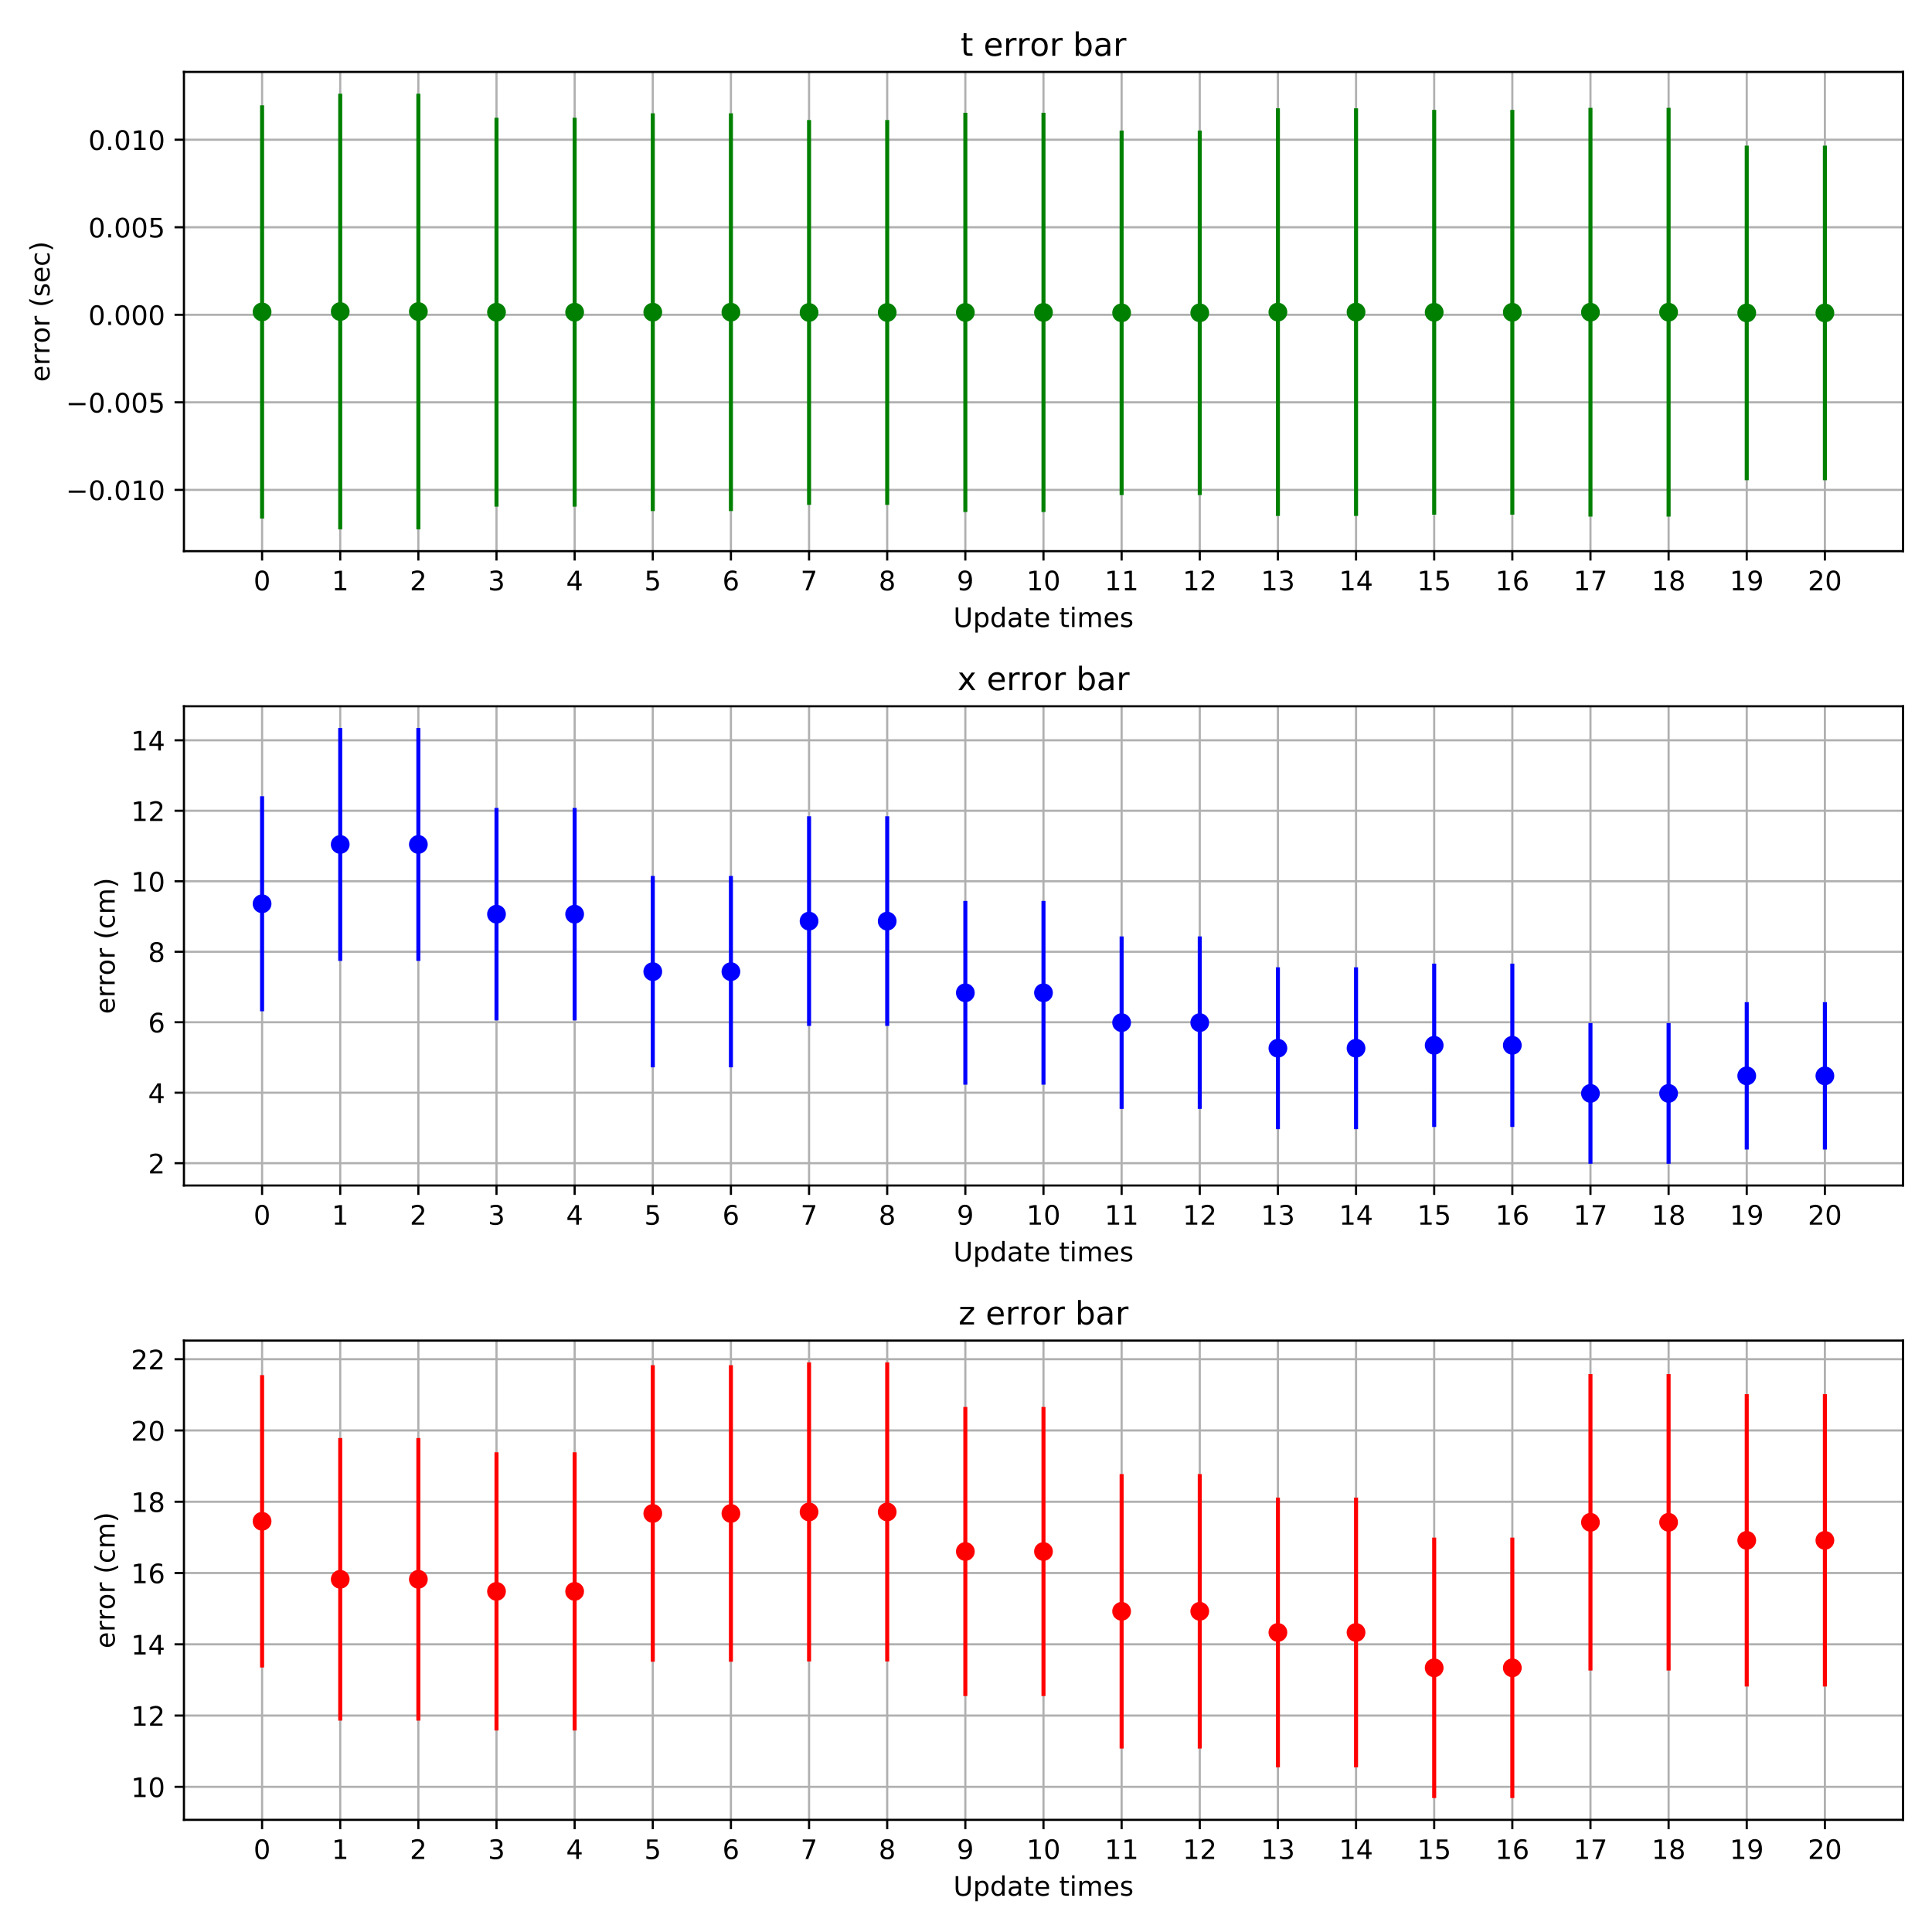 <?xml version="1.0" encoding="utf-8" standalone="no"?>
<!DOCTYPE svg PUBLIC "-//W3C//DTD SVG 1.1//EN"
  "http://www.w3.org/Graphics/SVG/1.1/DTD/svg11.dtd">
<!-- Created with matplotlib (https://matplotlib.org/) -->
<svg height="720pt" version="1.1" viewBox="0 0 720 720" width="720pt" xmlns="http://www.w3.org/2000/svg" xmlns:xlink="http://www.w3.org/1999/xlink">
 <defs>
  <style type="text/css">
*{stroke-linecap:butt;stroke-linejoin:round;}
  </style>
 </defs>
 <g id="figure_1">
  <g id="patch_1">
   <path d="M 0 720 
L 720 720 
L 720 0 
L 0 0 
z
" style="fill:#ffffff;"/>
  </g>
  <g id="axes_1">
   <g id="patch_2">
    <path d="M 68.55 205.4 
L 709.2 205.4 
L 709.2 26.8 
L 68.55 26.8 
z
" style="fill:#ffffff;"/>
   </g>
   <g id="matplotlib.axis_1">
    <g id="xtick_1">
     <g id="line2d_1">
      <path clip-path="url(#p39e3403444)" d="M 97.67 205.4 
L 97.67 26.8 
" style="fill:none;stroke:#b0b0b0;stroke-linecap:square;stroke-width:0.8;"/>
     </g>
     <g id="line2d_2">
      <defs>
       <path d="M 0 0 
L 0 3.5 
" id="m7463a4ab89" style="stroke:#000000;stroke-width:0.8;"/>
      </defs>
      <g>
       <use style="stroke:#000000;stroke-width:0.8;" x="97.67" xlink:href="#m7463a4ab89" y="205.4"/>
      </g>
     </g>
     <g id="text_1">
      <!-- 0 -->
      <defs>
       <path d="M 31.781 66.406 
Q 24.172 66.406 20.328 58.906 
Q 16.5 51.422 16.5 36.375 
Q 16.5 21.391 20.328 13.891 
Q 24.172 6.391 31.781 6.391 
Q 39.453 6.391 43.281 13.891 
Q 47.125 21.391 47.125 36.375 
Q 47.125 51.422 43.281 58.906 
Q 39.453 66.406 31.781 66.406 
z
M 31.781 74.219 
Q 44.047 74.219 50.516 64.516 
Q 56.984 54.828 56.984 36.375 
Q 56.984 17.969 50.516 8.266 
Q 44.047 -1.422 31.781 -1.422 
Q 19.531 -1.422 13.062 8.266 
Q 6.594 17.969 6.594 36.375 
Q 6.594 54.828 13.062 64.516 
Q 19.531 74.219 31.781 74.219 
z
" id="DejaVuSans-48"/>
      </defs>
      <g transform="translate(94.489 219.998)scale(0.1 -0.1)">
       <use xlink:href="#DejaVuSans-48"/>
      </g>
     </g>
    </g>
    <g id="xtick_2">
     <g id="line2d_3">
      <path clip-path="url(#p39e3403444)" d="M 126.791 205.4 
L 126.791 26.8 
" style="fill:none;stroke:#b0b0b0;stroke-linecap:square;stroke-width:0.8;"/>
     </g>
     <g id="line2d_4">
      <g>
       <use style="stroke:#000000;stroke-width:0.8;" x="126.791" xlink:href="#m7463a4ab89" y="205.4"/>
      </g>
     </g>
     <g id="text_2">
      <!-- 1 -->
      <defs>
       <path d="M 12.406 8.297 
L 28.516 8.297 
L 28.516 63.922 
L 10.984 60.406 
L 10.984 69.391 
L 28.422 72.906 
L 38.281 72.906 
L 38.281 8.297 
L 54.391 8.297 
L 54.391 0 
L 12.406 0 
z
" id="DejaVuSans-49"/>
      </defs>
      <g transform="translate(123.61 219.998)scale(0.1 -0.1)">
       <use xlink:href="#DejaVuSans-49"/>
      </g>
     </g>
    </g>
    <g id="xtick_3">
     <g id="line2d_5">
      <path clip-path="url(#p39e3403444)" d="M 155.911 205.4 
L 155.911 26.8 
" style="fill:none;stroke:#b0b0b0;stroke-linecap:square;stroke-width:0.8;"/>
     </g>
     <g id="line2d_6">
      <g>
       <use style="stroke:#000000;stroke-width:0.8;" x="155.911" xlink:href="#m7463a4ab89" y="205.4"/>
      </g>
     </g>
     <g id="text_3">
      <!-- 2 -->
      <defs>
       <path d="M 19.188 8.297 
L 53.609 8.297 
L 53.609 0 
L 7.328 0 
L 7.328 8.297 
Q 12.938 14.109 22.625 23.891 
Q 32.328 33.688 34.812 36.531 
Q 39.547 41.844 41.422 45.531 
Q 43.312 49.219 43.312 52.781 
Q 43.312 58.594 39.234 62.25 
Q 35.156 65.922 28.609 65.922 
Q 23.969 65.922 18.812 64.312 
Q 13.672 62.703 7.812 59.422 
L 7.812 69.391 
Q 13.766 71.781 18.938 73 
Q 24.125 74.219 28.422 74.219 
Q 39.75 74.219 46.484 68.547 
Q 53.219 62.891 53.219 53.422 
Q 53.219 48.922 51.531 44.891 
Q 49.859 40.875 45.406 35.406 
Q 44.188 33.984 37.641 27.219 
Q 31.109 20.453 19.188 8.297 
z
" id="DejaVuSans-50"/>
      </defs>
      <g transform="translate(152.73 219.998)scale(0.1 -0.1)">
       <use xlink:href="#DejaVuSans-50"/>
      </g>
     </g>
    </g>
    <g id="xtick_4">
     <g id="line2d_7">
      <path clip-path="url(#p39e3403444)" d="M 185.032 205.4 
L 185.032 26.8 
" style="fill:none;stroke:#b0b0b0;stroke-linecap:square;stroke-width:0.8;"/>
     </g>
     <g id="line2d_8">
      <g>
       <use style="stroke:#000000;stroke-width:0.8;" x="185.032" xlink:href="#m7463a4ab89" y="205.4"/>
      </g>
     </g>
     <g id="text_4">
      <!-- 3 -->
      <defs>
       <path d="M 40.578 39.312 
Q 47.656 37.797 51.625 33 
Q 55.609 28.219 55.609 21.188 
Q 55.609 10.406 48.188 4.484 
Q 40.766 -1.422 27.094 -1.422 
Q 22.516 -1.422 17.656 -0.516 
Q 12.797 0.391 7.625 2.203 
L 7.625 11.719 
Q 11.719 9.328 16.594 8.109 
Q 21.484 6.891 26.812 6.891 
Q 36.078 6.891 40.938 10.547 
Q 45.797 14.203 45.797 21.188 
Q 45.797 27.641 41.281 31.266 
Q 36.766 34.906 28.719 34.906 
L 20.219 34.906 
L 20.219 43.016 
L 29.109 43.016 
Q 36.375 43.016 40.234 45.922 
Q 44.094 48.828 44.094 54.297 
Q 44.094 59.906 40.109 62.906 
Q 36.141 65.922 28.719 65.922 
Q 24.656 65.922 20.016 65.031 
Q 15.375 64.156 9.812 62.312 
L 9.812 71.094 
Q 15.438 72.656 20.344 73.438 
Q 25.25 74.219 29.594 74.219 
Q 40.828 74.219 47.359 69.109 
Q 53.906 64.016 53.906 55.328 
Q 53.906 49.266 50.438 45.094 
Q 46.969 40.922 40.578 39.312 
z
" id="DejaVuSans-51"/>
      </defs>
      <g transform="translate(181.851 219.998)scale(0.1 -0.1)">
       <use xlink:href="#DejaVuSans-51"/>
      </g>
     </g>
    </g>
    <g id="xtick_5">
     <g id="line2d_9">
      <path clip-path="url(#p39e3403444)" d="M 214.152 205.4 
L 214.152 26.8 
" style="fill:none;stroke:#b0b0b0;stroke-linecap:square;stroke-width:0.8;"/>
     </g>
     <g id="line2d_10">
      <g>
       <use style="stroke:#000000;stroke-width:0.8;" x="214.152" xlink:href="#m7463a4ab89" y="205.4"/>
      </g>
     </g>
     <g id="text_5">
      <!-- 4 -->
      <defs>
       <path d="M 37.797 64.312 
L 12.891 25.391 
L 37.797 25.391 
z
M 35.203 72.906 
L 47.609 72.906 
L 47.609 25.391 
L 58.016 25.391 
L 58.016 17.188 
L 47.609 17.188 
L 47.609 0 
L 37.797 0 
L 37.797 17.188 
L 4.891 17.188 
L 4.891 26.703 
z
" id="DejaVuSans-52"/>
      </defs>
      <g transform="translate(210.971 219.998)scale(0.1 -0.1)">
       <use xlink:href="#DejaVuSans-52"/>
      </g>
     </g>
    </g>
    <g id="xtick_6">
     <g id="line2d_11">
      <path clip-path="url(#p39e3403444)" d="M 243.273 205.4 
L 243.273 26.8 
" style="fill:none;stroke:#b0b0b0;stroke-linecap:square;stroke-width:0.8;"/>
     </g>
     <g id="line2d_12">
      <g>
       <use style="stroke:#000000;stroke-width:0.8;" x="243.273" xlink:href="#m7463a4ab89" y="205.4"/>
      </g>
     </g>
     <g id="text_6">
      <!-- 5 -->
      <defs>
       <path d="M 10.797 72.906 
L 49.516 72.906 
L 49.516 64.594 
L 19.828 64.594 
L 19.828 46.734 
Q 21.969 47.469 24.109 47.828 
Q 26.266 48.188 28.422 48.188 
Q 40.625 48.188 47.75 41.5 
Q 54.891 34.812 54.891 23.391 
Q 54.891 11.625 47.562 5.094 
Q 40.234 -1.422 26.906 -1.422 
Q 22.312 -1.422 17.547 -0.641 
Q 12.797 0.141 7.719 1.703 
L 7.719 11.625 
Q 12.109 9.234 16.797 8.062 
Q 21.484 6.891 26.703 6.891 
Q 35.156 6.891 40.078 11.328 
Q 45.016 15.766 45.016 23.391 
Q 45.016 31 40.078 35.438 
Q 35.156 39.891 26.703 39.891 
Q 22.75 39.891 18.812 39.016 
Q 14.891 38.141 10.797 36.281 
z
" id="DejaVuSans-53"/>
      </defs>
      <g transform="translate(240.091 219.998)scale(0.1 -0.1)">
       <use xlink:href="#DejaVuSans-53"/>
      </g>
     </g>
    </g>
    <g id="xtick_7">
     <g id="line2d_13">
      <path clip-path="url(#p39e3403444)" d="M 272.393 205.4 
L 272.393 26.8 
" style="fill:none;stroke:#b0b0b0;stroke-linecap:square;stroke-width:0.8;"/>
     </g>
     <g id="line2d_14">
      <g>
       <use style="stroke:#000000;stroke-width:0.8;" x="272.393" xlink:href="#m7463a4ab89" y="205.4"/>
      </g>
     </g>
     <g id="text_7">
      <!-- 6 -->
      <defs>
       <path d="M 33.016 40.375 
Q 26.375 40.375 22.484 35.828 
Q 18.609 31.297 18.609 23.391 
Q 18.609 15.531 22.484 10.953 
Q 26.375 6.391 33.016 6.391 
Q 39.656 6.391 43.531 10.953 
Q 47.406 15.531 47.406 23.391 
Q 47.406 31.297 43.531 35.828 
Q 39.656 40.375 33.016 40.375 
z
M 52.594 71.297 
L 52.594 62.312 
Q 48.875 64.062 45.094 64.984 
Q 41.312 65.922 37.594 65.922 
Q 27.828 65.922 22.672 59.328 
Q 17.531 52.734 16.797 39.406 
Q 19.672 43.656 24.016 45.922 
Q 28.375 48.188 33.594 48.188 
Q 44.578 48.188 50.953 41.516 
Q 57.328 34.859 57.328 23.391 
Q 57.328 12.156 50.688 5.359 
Q 44.047 -1.422 33.016 -1.422 
Q 20.359 -1.422 13.672 8.266 
Q 6.984 17.969 6.984 36.375 
Q 6.984 53.656 15.188 63.938 
Q 23.391 74.219 37.203 74.219 
Q 40.922 74.219 44.703 73.484 
Q 48.484 72.75 52.594 71.297 
z
" id="DejaVuSans-54"/>
      </defs>
      <g transform="translate(269.212 219.998)scale(0.1 -0.1)">
       <use xlink:href="#DejaVuSans-54"/>
      </g>
     </g>
    </g>
    <g id="xtick_8">
     <g id="line2d_15">
      <path clip-path="url(#p39e3403444)" d="M 301.514 205.4 
L 301.514 26.8 
" style="fill:none;stroke:#b0b0b0;stroke-linecap:square;stroke-width:0.8;"/>
     </g>
     <g id="line2d_16">
      <g>
       <use style="stroke:#000000;stroke-width:0.8;" x="301.514" xlink:href="#m7463a4ab89" y="205.4"/>
      </g>
     </g>
     <g id="text_8">
      <!-- 7 -->
      <defs>
       <path d="M 8.203 72.906 
L 55.078 72.906 
L 55.078 68.703 
L 28.609 0 
L 18.312 0 
L 43.219 64.594 
L 8.203 64.594 
z
" id="DejaVuSans-55"/>
      </defs>
      <g transform="translate(298.332 219.998)scale(0.1 -0.1)">
       <use xlink:href="#DejaVuSans-55"/>
      </g>
     </g>
    </g>
    <g id="xtick_9">
     <g id="line2d_17">
      <path clip-path="url(#p39e3403444)" d="M 330.634 205.4 
L 330.634 26.8 
" style="fill:none;stroke:#b0b0b0;stroke-linecap:square;stroke-width:0.8;"/>
     </g>
     <g id="line2d_18">
      <g>
       <use style="stroke:#000000;stroke-width:0.8;" x="330.634" xlink:href="#m7463a4ab89" y="205.4"/>
      </g>
     </g>
     <g id="text_9">
      <!-- 8 -->
      <defs>
       <path d="M 31.781 34.625 
Q 24.75 34.625 20.719 30.859 
Q 16.703 27.094 16.703 20.516 
Q 16.703 13.922 20.719 10.156 
Q 24.75 6.391 31.781 6.391 
Q 38.812 6.391 42.859 10.172 
Q 46.922 13.969 46.922 20.516 
Q 46.922 27.094 42.891 30.859 
Q 38.875 34.625 31.781 34.625 
z
M 21.922 38.812 
Q 15.578 40.375 12.031 44.719 
Q 8.5 49.078 8.5 55.328 
Q 8.5 64.062 14.719 69.141 
Q 20.953 74.219 31.781 74.219 
Q 42.672 74.219 48.875 69.141 
Q 55.078 64.062 55.078 55.328 
Q 55.078 49.078 51.531 44.719 
Q 48 40.375 41.703 38.812 
Q 48.828 37.156 52.797 32.312 
Q 56.781 27.484 56.781 20.516 
Q 56.781 9.906 50.312 4.234 
Q 43.844 -1.422 31.781 -1.422 
Q 19.734 -1.422 13.25 4.234 
Q 6.781 9.906 6.781 20.516 
Q 6.781 27.484 10.781 32.312 
Q 14.797 37.156 21.922 38.812 
z
M 18.312 54.391 
Q 18.312 48.734 21.844 45.562 
Q 25.391 42.391 31.781 42.391 
Q 38.141 42.391 41.719 45.562 
Q 45.312 48.734 45.312 54.391 
Q 45.312 60.062 41.719 63.234 
Q 38.141 66.406 31.781 66.406 
Q 25.391 66.406 21.844 63.234 
Q 18.312 60.062 18.312 54.391 
z
" id="DejaVuSans-56"/>
      </defs>
      <g transform="translate(327.453 219.998)scale(0.1 -0.1)">
       <use xlink:href="#DejaVuSans-56"/>
      </g>
     </g>
    </g>
    <g id="xtick_10">
     <g id="line2d_19">
      <path clip-path="url(#p39e3403444)" d="M 359.755 205.4 
L 359.755 26.8 
" style="fill:none;stroke:#b0b0b0;stroke-linecap:square;stroke-width:0.8;"/>
     </g>
     <g id="line2d_20">
      <g>
       <use style="stroke:#000000;stroke-width:0.8;" x="359.755" xlink:href="#m7463a4ab89" y="205.4"/>
      </g>
     </g>
     <g id="text_10">
      <!-- 9 -->
      <defs>
       <path d="M 10.984 1.516 
L 10.984 10.5 
Q 14.703 8.734 18.5 7.812 
Q 22.312 6.891 25.984 6.891 
Q 35.75 6.891 40.891 13.453 
Q 46.047 20.016 46.781 33.406 
Q 43.953 29.203 39.594 26.953 
Q 35.25 24.703 29.984 24.703 
Q 19.047 24.703 12.672 31.312 
Q 6.297 37.938 6.297 49.422 
Q 6.297 60.641 12.938 67.422 
Q 19.578 74.219 30.609 74.219 
Q 43.266 74.219 49.922 64.516 
Q 56.594 54.828 56.594 36.375 
Q 56.594 19.141 48.406 8.859 
Q 40.234 -1.422 26.422 -1.422 
Q 22.703 -1.422 18.891 -0.688 
Q 15.094 0.047 10.984 1.516 
z
M 30.609 32.422 
Q 37.25 32.422 41.125 36.953 
Q 45.016 41.5 45.016 49.422 
Q 45.016 57.281 41.125 61.844 
Q 37.25 66.406 30.609 66.406 
Q 23.969 66.406 20.094 61.844 
Q 16.219 57.281 16.219 49.422 
Q 16.219 41.5 20.094 36.953 
Q 23.969 32.422 30.609 32.422 
z
" id="DejaVuSans-57"/>
      </defs>
      <g transform="translate(356.573 219.998)scale(0.1 -0.1)">
       <use xlink:href="#DejaVuSans-57"/>
      </g>
     </g>
    </g>
    <g id="xtick_11">
     <g id="line2d_21">
      <path clip-path="url(#p39e3403444)" d="M 388.875 205.4 
L 388.875 26.8 
" style="fill:none;stroke:#b0b0b0;stroke-linecap:square;stroke-width:0.8;"/>
     </g>
     <g id="line2d_22">
      <g>
       <use style="stroke:#000000;stroke-width:0.8;" x="388.875" xlink:href="#m7463a4ab89" y="205.4"/>
      </g>
     </g>
     <g id="text_11">
      <!-- 10 -->
      <g transform="translate(382.512 219.998)scale(0.1 -0.1)">
       <use xlink:href="#DejaVuSans-49"/>
       <use x="63.623" xlink:href="#DejaVuSans-48"/>
      </g>
     </g>
    </g>
    <g id="xtick_12">
     <g id="line2d_23">
      <path clip-path="url(#p39e3403444)" d="M 417.995 205.4 
L 417.995 26.8 
" style="fill:none;stroke:#b0b0b0;stroke-linecap:square;stroke-width:0.8;"/>
     </g>
     <g id="line2d_24">
      <g>
       <use style="stroke:#000000;stroke-width:0.8;" x="417.995" xlink:href="#m7463a4ab89" y="205.4"/>
      </g>
     </g>
     <g id="text_12">
      <!-- 11 -->
      <g transform="translate(411.633 219.998)scale(0.1 -0.1)">
       <use xlink:href="#DejaVuSans-49"/>
       <use x="63.623" xlink:href="#DejaVuSans-49"/>
      </g>
     </g>
    </g>
    <g id="xtick_13">
     <g id="line2d_25">
      <path clip-path="url(#p39e3403444)" d="M 447.116 205.4 
L 447.116 26.8 
" style="fill:none;stroke:#b0b0b0;stroke-linecap:square;stroke-width:0.8;"/>
     </g>
     <g id="line2d_26">
      <g>
       <use style="stroke:#000000;stroke-width:0.8;" x="447.116" xlink:href="#m7463a4ab89" y="205.4"/>
      </g>
     </g>
     <g id="text_13">
      <!-- 12 -->
      <g transform="translate(440.753 219.998)scale(0.1 -0.1)">
       <use xlink:href="#DejaVuSans-49"/>
       <use x="63.623" xlink:href="#DejaVuSans-50"/>
      </g>
     </g>
    </g>
    <g id="xtick_14">
     <g id="line2d_27">
      <path clip-path="url(#p39e3403444)" d="M 476.236 205.4 
L 476.236 26.8 
" style="fill:none;stroke:#b0b0b0;stroke-linecap:square;stroke-width:0.8;"/>
     </g>
     <g id="line2d_28">
      <g>
       <use style="stroke:#000000;stroke-width:0.8;" x="476.236" xlink:href="#m7463a4ab89" y="205.4"/>
      </g>
     </g>
     <g id="text_14">
      <!-- 13 -->
      <g transform="translate(469.874 219.998)scale(0.1 -0.1)">
       <use xlink:href="#DejaVuSans-49"/>
       <use x="63.623" xlink:href="#DejaVuSans-51"/>
      </g>
     </g>
    </g>
    <g id="xtick_15">
     <g id="line2d_29">
      <path clip-path="url(#p39e3403444)" d="M 505.357 205.4 
L 505.357 26.8 
" style="fill:none;stroke:#b0b0b0;stroke-linecap:square;stroke-width:0.8;"/>
     </g>
     <g id="line2d_30">
      <g>
       <use style="stroke:#000000;stroke-width:0.8;" x="505.357" xlink:href="#m7463a4ab89" y="205.4"/>
      </g>
     </g>
     <g id="text_15">
      <!-- 14 -->
      <g transform="translate(498.994 219.998)scale(0.1 -0.1)">
       <use xlink:href="#DejaVuSans-49"/>
       <use x="63.623" xlink:href="#DejaVuSans-52"/>
      </g>
     </g>
    </g>
    <g id="xtick_16">
     <g id="line2d_31">
      <path clip-path="url(#p39e3403444)" d="M 534.477 205.4 
L 534.477 26.8 
" style="fill:none;stroke:#b0b0b0;stroke-linecap:square;stroke-width:0.8;"/>
     </g>
     <g id="line2d_32">
      <g>
       <use style="stroke:#000000;stroke-width:0.8;" x="534.477" xlink:href="#m7463a4ab89" y="205.4"/>
      </g>
     </g>
     <g id="text_16">
      <!-- 15 -->
      <g transform="translate(528.115 219.998)scale(0.1 -0.1)">
       <use xlink:href="#DejaVuSans-49"/>
       <use x="63.623" xlink:href="#DejaVuSans-53"/>
      </g>
     </g>
    </g>
    <g id="xtick_17">
     <g id="line2d_33">
      <path clip-path="url(#p39e3403444)" d="M 563.598 205.4 
L 563.598 26.8 
" style="fill:none;stroke:#b0b0b0;stroke-linecap:square;stroke-width:0.8;"/>
     </g>
     <g id="line2d_34">
      <g>
       <use style="stroke:#000000;stroke-width:0.8;" x="563.598" xlink:href="#m7463a4ab89" y="205.4"/>
      </g>
     </g>
     <g id="text_17">
      <!-- 16 -->
      <g transform="translate(557.235 219.998)scale(0.1 -0.1)">
       <use xlink:href="#DejaVuSans-49"/>
       <use x="63.623" xlink:href="#DejaVuSans-54"/>
      </g>
     </g>
    </g>
    <g id="xtick_18">
     <g id="line2d_35">
      <path clip-path="url(#p39e3403444)" d="M 592.718 205.4 
L 592.718 26.8 
" style="fill:none;stroke:#b0b0b0;stroke-linecap:square;stroke-width:0.8;"/>
     </g>
     <g id="line2d_36">
      <g>
       <use style="stroke:#000000;stroke-width:0.8;" x="592.718" xlink:href="#m7463a4ab89" y="205.4"/>
      </g>
     </g>
     <g id="text_18">
      <!-- 17 -->
      <g transform="translate(586.356 219.998)scale(0.1 -0.1)">
       <use xlink:href="#DejaVuSans-49"/>
       <use x="63.623" xlink:href="#DejaVuSans-55"/>
      </g>
     </g>
    </g>
    <g id="xtick_19">
     <g id="line2d_37">
      <path clip-path="url(#p39e3403444)" d="M 621.839 205.4 
L 621.839 26.8 
" style="fill:none;stroke:#b0b0b0;stroke-linecap:square;stroke-width:0.8;"/>
     </g>
     <g id="line2d_38">
      <g>
       <use style="stroke:#000000;stroke-width:0.8;" x="621.839" xlink:href="#m7463a4ab89" y="205.4"/>
      </g>
     </g>
     <g id="text_19">
      <!-- 18 -->
      <g transform="translate(615.476 219.998)scale(0.1 -0.1)">
       <use xlink:href="#DejaVuSans-49"/>
       <use x="63.623" xlink:href="#DejaVuSans-56"/>
      </g>
     </g>
    </g>
    <g id="xtick_20">
     <g id="line2d_39">
      <path clip-path="url(#p39e3403444)" d="M 650.959 205.4 
L 650.959 26.8 
" style="fill:none;stroke:#b0b0b0;stroke-linecap:square;stroke-width:0.8;"/>
     </g>
     <g id="line2d_40">
      <g>
       <use style="stroke:#000000;stroke-width:0.8;" x="650.959" xlink:href="#m7463a4ab89" y="205.4"/>
      </g>
     </g>
     <g id="text_20">
      <!-- 19 -->
      <g transform="translate(644.597 219.998)scale(0.1 -0.1)">
       <use xlink:href="#DejaVuSans-49"/>
       <use x="63.623" xlink:href="#DejaVuSans-57"/>
      </g>
     </g>
    </g>
    <g id="xtick_21">
     <g id="line2d_41">
      <path clip-path="url(#p39e3403444)" d="M 680.08 205.4 
L 680.08 26.8 
" style="fill:none;stroke:#b0b0b0;stroke-linecap:square;stroke-width:0.8;"/>
     </g>
     <g id="line2d_42">
      <g>
       <use style="stroke:#000000;stroke-width:0.8;" x="680.08" xlink:href="#m7463a4ab89" y="205.4"/>
      </g>
     </g>
     <g id="text_21">
      <!-- 20 -->
      <g transform="translate(673.717 219.998)scale(0.1 -0.1)">
       <use xlink:href="#DejaVuSans-50"/>
       <use x="63.623" xlink:href="#DejaVuSans-48"/>
      </g>
     </g>
    </g>
    <g id="text_22">
     <!-- Update times -->
     <defs>
      <path d="M 8.688 72.906 
L 18.609 72.906 
L 18.609 28.609 
Q 18.609 16.891 22.844 11.734 
Q 27.094 6.594 36.625 6.594 
Q 46.094 6.594 50.344 11.734 
Q 54.594 16.891 54.594 28.609 
L 54.594 72.906 
L 64.5 72.906 
L 64.5 27.391 
Q 64.5 13.141 57.438 5.859 
Q 50.391 -1.422 36.625 -1.422 
Q 22.797 -1.422 15.734 5.859 
Q 8.688 13.141 8.688 27.391 
z
" id="DejaVuSans-85"/>
      <path d="M 18.109 8.203 
L 18.109 -20.797 
L 9.078 -20.797 
L 9.078 54.688 
L 18.109 54.688 
L 18.109 46.391 
Q 20.953 51.266 25.266 53.625 
Q 29.594 56 35.594 56 
Q 45.562 56 51.781 48.094 
Q 58.016 40.188 58.016 27.297 
Q 58.016 14.406 51.781 6.484 
Q 45.562 -1.422 35.594 -1.422 
Q 29.594 -1.422 25.266 0.953 
Q 20.953 3.328 18.109 8.203 
z
M 48.688 27.297 
Q 48.688 37.203 44.609 42.844 
Q 40.531 48.484 33.406 48.484 
Q 26.266 48.484 22.188 42.844 
Q 18.109 37.203 18.109 27.297 
Q 18.109 17.391 22.188 11.75 
Q 26.266 6.109 33.406 6.109 
Q 40.531 6.109 44.609 11.75 
Q 48.688 17.391 48.688 27.297 
z
" id="DejaVuSans-112"/>
      <path d="M 45.406 46.391 
L 45.406 75.984 
L 54.391 75.984 
L 54.391 0 
L 45.406 0 
L 45.406 8.203 
Q 42.578 3.328 38.25 0.953 
Q 33.938 -1.422 27.875 -1.422 
Q 17.969 -1.422 11.734 6.484 
Q 5.516 14.406 5.516 27.297 
Q 5.516 40.188 11.734 48.094 
Q 17.969 56 27.875 56 
Q 33.938 56 38.25 53.625 
Q 42.578 51.266 45.406 46.391 
z
M 14.797 27.297 
Q 14.797 17.391 18.875 11.75 
Q 22.953 6.109 30.078 6.109 
Q 37.203 6.109 41.297 11.75 
Q 45.406 17.391 45.406 27.297 
Q 45.406 37.203 41.297 42.844 
Q 37.203 48.484 30.078 48.484 
Q 22.953 48.484 18.875 42.844 
Q 14.797 37.203 14.797 27.297 
z
" id="DejaVuSans-100"/>
      <path d="M 34.281 27.484 
Q 23.391 27.484 19.188 25 
Q 14.984 22.516 14.984 16.5 
Q 14.984 11.719 18.141 8.906 
Q 21.297 6.109 26.703 6.109 
Q 34.188 6.109 38.703 11.406 
Q 43.219 16.703 43.219 25.484 
L 43.219 27.484 
z
M 52.203 31.203 
L 52.203 0 
L 43.219 0 
L 43.219 8.297 
Q 40.141 3.328 35.547 0.953 
Q 30.953 -1.422 24.312 -1.422 
Q 15.922 -1.422 10.953 3.297 
Q 6 8.016 6 15.922 
Q 6 25.141 12.172 29.828 
Q 18.359 34.516 30.609 34.516 
L 43.219 34.516 
L 43.219 35.406 
Q 43.219 41.609 39.141 45 
Q 35.062 48.391 27.688 48.391 
Q 23 48.391 18.547 47.266 
Q 14.109 46.141 10.016 43.891 
L 10.016 52.203 
Q 14.938 54.109 19.578 55.047 
Q 24.219 56 28.609 56 
Q 40.484 56 46.344 49.844 
Q 52.203 43.703 52.203 31.203 
z
" id="DejaVuSans-97"/>
      <path d="M 18.312 70.219 
L 18.312 54.688 
L 36.812 54.688 
L 36.812 47.703 
L 18.312 47.703 
L 18.312 18.016 
Q 18.312 11.328 20.141 9.422 
Q 21.969 7.516 27.594 7.516 
L 36.812 7.516 
L 36.812 0 
L 27.594 0 
Q 17.188 0 13.234 3.875 
Q 9.281 7.766 9.281 18.016 
L 9.281 47.703 
L 2.688 47.703 
L 2.688 54.688 
L 9.281 54.688 
L 9.281 70.219 
z
" id="DejaVuSans-116"/>
      <path d="M 56.203 29.594 
L 56.203 25.203 
L 14.891 25.203 
Q 15.484 15.922 20.484 11.062 
Q 25.484 6.203 34.422 6.203 
Q 39.594 6.203 44.453 7.469 
Q 49.312 8.734 54.109 11.281 
L 54.109 2.781 
Q 49.266 0.734 44.188 -0.344 
Q 39.109 -1.422 33.891 -1.422 
Q 20.797 -1.422 13.156 6.188 
Q 5.516 13.812 5.516 26.812 
Q 5.516 40.234 12.766 48.109 
Q 20.016 56 32.328 56 
Q 43.359 56 49.781 48.891 
Q 56.203 41.797 56.203 29.594 
z
M 47.219 32.234 
Q 47.125 39.594 43.094 43.984 
Q 39.062 48.391 32.422 48.391 
Q 24.906 48.391 20.391 44.141 
Q 15.875 39.891 15.188 32.172 
z
" id="DejaVuSans-101"/>
      <path id="DejaVuSans-32"/>
      <path d="M 9.422 54.688 
L 18.406 54.688 
L 18.406 0 
L 9.422 0 
z
M 9.422 75.984 
L 18.406 75.984 
L 18.406 64.594 
L 9.422 64.594 
z
" id="DejaVuSans-105"/>
      <path d="M 52 44.188 
Q 55.375 50.25 60.062 53.125 
Q 64.75 56 71.094 56 
Q 79.641 56 84.281 50.016 
Q 88.922 44.047 88.922 33.016 
L 88.922 0 
L 79.891 0 
L 79.891 32.719 
Q 79.891 40.578 77.094 44.375 
Q 74.312 48.188 68.609 48.188 
Q 61.625 48.188 57.562 43.547 
Q 53.516 38.922 53.516 30.906 
L 53.516 0 
L 44.484 0 
L 44.484 32.719 
Q 44.484 40.625 41.703 44.406 
Q 38.922 48.188 33.109 48.188 
Q 26.219 48.188 22.156 43.531 
Q 18.109 38.875 18.109 30.906 
L 18.109 0 
L 9.078 0 
L 9.078 54.688 
L 18.109 54.688 
L 18.109 46.188 
Q 21.188 51.219 25.484 53.609 
Q 29.781 56 35.688 56 
Q 41.656 56 45.828 52.969 
Q 50 49.953 52 44.188 
z
" id="DejaVuSans-109"/>
      <path d="M 44.281 53.078 
L 44.281 44.578 
Q 40.484 46.531 36.375 47.5 
Q 32.281 48.484 27.875 48.484 
Q 21.188 48.484 17.844 46.438 
Q 14.5 44.391 14.5 40.281 
Q 14.5 37.156 16.891 35.375 
Q 19.281 33.594 26.516 31.984 
L 29.594 31.297 
Q 39.156 29.25 43.188 25.516 
Q 47.219 21.781 47.219 15.094 
Q 47.219 7.469 41.188 3.016 
Q 35.156 -1.422 24.609 -1.422 
Q 20.219 -1.422 15.453 -0.562 
Q 10.688 0.297 5.422 2 
L 5.422 11.281 
Q 10.406 8.688 15.234 7.391 
Q 20.062 6.109 24.812 6.109 
Q 31.156 6.109 34.562 8.281 
Q 37.984 10.453 37.984 14.406 
Q 37.984 18.062 35.516 20.016 
Q 33.062 21.969 24.703 23.781 
L 21.578 24.516 
Q 13.234 26.266 9.516 29.906 
Q 5.812 33.547 5.812 39.891 
Q 5.812 47.609 11.281 51.797 
Q 16.75 56 26.812 56 
Q 31.781 56 36.172 55.266 
Q 40.578 54.547 44.281 53.078 
z
" id="DejaVuSans-115"/>
     </defs>
     <g transform="translate(355.277 233.677)scale(0.1 -0.1)">
      <use xlink:href="#DejaVuSans-85"/>
      <use x="73.193" xlink:href="#DejaVuSans-112"/>
      <use x="136.67" xlink:href="#DejaVuSans-100"/>
      <use x="200.146" xlink:href="#DejaVuSans-97"/>
      <use x="261.426" xlink:href="#DejaVuSans-116"/>
      <use x="300.635" xlink:href="#DejaVuSans-101"/>
      <use x="362.158" xlink:href="#DejaVuSans-32"/>
      <use x="393.945" xlink:href="#DejaVuSans-116"/>
      <use x="433.154" xlink:href="#DejaVuSans-105"/>
      <use x="460.938" xlink:href="#DejaVuSans-109"/>
      <use x="558.35" xlink:href="#DejaVuSans-101"/>
      <use x="619.873" xlink:href="#DejaVuSans-115"/>
     </g>
    </g>
   </g>
   <g id="matplotlib.axis_2">
    <g id="ytick_1">
     <g id="line2d_43">
      <path clip-path="url(#p39e3403444)" d="M 68.55 182.564 
L 709.2 182.564 
" style="fill:none;stroke:#b0b0b0;stroke-linecap:square;stroke-width:0.8;"/>
     </g>
     <g id="line2d_44">
      <defs>
       <path d="M 0 0 
L -3.5 0 
" id="m8dad3c9fa5" style="stroke:#000000;stroke-width:0.8;"/>
      </defs>
      <g>
       <use style="stroke:#000000;stroke-width:0.8;" x="68.55" xlink:href="#m8dad3c9fa5" y="182.564"/>
      </g>
     </g>
     <g id="text_23">
      <!-- −0.010 -->
      <defs>
       <path d="M 10.594 35.5 
L 73.188 35.5 
L 73.188 27.203 
L 10.594 27.203 
z
" id="DejaVuSans-8722"/>
       <path d="M 10.688 12.406 
L 21 12.406 
L 21 0 
L 10.688 0 
z
" id="DejaVuSans-46"/>
      </defs>
      <g transform="translate(24.542 186.363)scale(0.1 -0.1)">
       <use xlink:href="#DejaVuSans-8722"/>
       <use x="83.789" xlink:href="#DejaVuSans-48"/>
       <use x="147.412" xlink:href="#DejaVuSans-46"/>
       <use x="179.199" xlink:href="#DejaVuSans-48"/>
       <use x="242.822" xlink:href="#DejaVuSans-49"/>
       <use x="306.445" xlink:href="#DejaVuSans-48"/>
      </g>
     </g>
    </g>
    <g id="ytick_2">
     <g id="line2d_45">
      <path clip-path="url(#p39e3403444)" d="M 68.55 149.939 
L 709.2 149.939 
" style="fill:none;stroke:#b0b0b0;stroke-linecap:square;stroke-width:0.8;"/>
     </g>
     <g id="line2d_46">
      <g>
       <use style="stroke:#000000;stroke-width:0.8;" x="68.55" xlink:href="#m8dad3c9fa5" y="149.939"/>
      </g>
     </g>
     <g id="text_24">
      <!-- −0.005 -->
      <g transform="translate(24.542 153.739)scale(0.1 -0.1)">
       <use xlink:href="#DejaVuSans-8722"/>
       <use x="83.789" xlink:href="#DejaVuSans-48"/>
       <use x="147.412" xlink:href="#DejaVuSans-46"/>
       <use x="179.199" xlink:href="#DejaVuSans-48"/>
       <use x="242.822" xlink:href="#DejaVuSans-48"/>
       <use x="306.445" xlink:href="#DejaVuSans-53"/>
      </g>
     </g>
    </g>
    <g id="ytick_3">
     <g id="line2d_47">
      <path clip-path="url(#p39e3403444)" d="M 68.55 117.315 
L 709.2 117.315 
" style="fill:none;stroke:#b0b0b0;stroke-linecap:square;stroke-width:0.8;"/>
     </g>
     <g id="line2d_48">
      <g>
       <use style="stroke:#000000;stroke-width:0.8;" x="68.55" xlink:href="#m8dad3c9fa5" y="117.315"/>
      </g>
     </g>
     <g id="text_25">
      <!-- 0.000 -->
      <g transform="translate(32.922 121.114)scale(0.1 -0.1)">
       <use xlink:href="#DejaVuSans-48"/>
       <use x="63.623" xlink:href="#DejaVuSans-46"/>
       <use x="95.41" xlink:href="#DejaVuSans-48"/>
       <use x="159.033" xlink:href="#DejaVuSans-48"/>
       <use x="222.656" xlink:href="#DejaVuSans-48"/>
      </g>
     </g>
    </g>
    <g id="ytick_4">
     <g id="line2d_49">
      <path clip-path="url(#p39e3403444)" d="M 68.55 84.69 
L 709.2 84.69 
" style="fill:none;stroke:#b0b0b0;stroke-linecap:square;stroke-width:0.8;"/>
     </g>
     <g id="line2d_50">
      <g>
       <use style="stroke:#000000;stroke-width:0.8;" x="68.55" xlink:href="#m8dad3c9fa5" y="84.69"/>
      </g>
     </g>
     <g id="text_26">
      <!-- 0.005 -->
      <g transform="translate(32.922 88.49)scale(0.1 -0.1)">
       <use xlink:href="#DejaVuSans-48"/>
       <use x="63.623" xlink:href="#DejaVuSans-46"/>
       <use x="95.41" xlink:href="#DejaVuSans-48"/>
       <use x="159.033" xlink:href="#DejaVuSans-48"/>
       <use x="222.656" xlink:href="#DejaVuSans-53"/>
      </g>
     </g>
    </g>
    <g id="ytick_5">
     <g id="line2d_51">
      <path clip-path="url(#p39e3403444)" d="M 68.55 52.066 
L 709.2 52.066 
" style="fill:none;stroke:#b0b0b0;stroke-linecap:square;stroke-width:0.8;"/>
     </g>
     <g id="line2d_52">
      <g>
       <use style="stroke:#000000;stroke-width:0.8;" x="68.55" xlink:href="#m8dad3c9fa5" y="52.066"/>
      </g>
     </g>
     <g id="text_27">
      <!-- 0.010 -->
      <g transform="translate(32.922 55.865)scale(0.1 -0.1)">
       <use xlink:href="#DejaVuSans-48"/>
       <use x="63.623" xlink:href="#DejaVuSans-46"/>
       <use x="95.41" xlink:href="#DejaVuSans-48"/>
       <use x="159.033" xlink:href="#DejaVuSans-49"/>
       <use x="222.656" xlink:href="#DejaVuSans-48"/>
      </g>
     </g>
    </g>
    <g id="text_28">
     <!-- error (sec) -->
     <defs>
      <path d="M 41.109 46.297 
Q 39.594 47.172 37.812 47.578 
Q 36.031 48 33.891 48 
Q 26.266 48 22.188 43.047 
Q 18.109 38.094 18.109 28.812 
L 18.109 0 
L 9.078 0 
L 9.078 54.688 
L 18.109 54.688 
L 18.109 46.188 
Q 20.953 51.172 25.484 53.578 
Q 30.031 56 36.531 56 
Q 37.453 56 38.578 55.875 
Q 39.703 55.766 41.062 55.516 
z
" id="DejaVuSans-114"/>
      <path d="M 30.609 48.391 
Q 23.391 48.391 19.188 42.75 
Q 14.984 37.109 14.984 27.297 
Q 14.984 17.484 19.156 11.844 
Q 23.344 6.203 30.609 6.203 
Q 37.797 6.203 41.984 11.859 
Q 46.188 17.531 46.188 27.297 
Q 46.188 37.016 41.984 42.703 
Q 37.797 48.391 30.609 48.391 
z
M 30.609 56 
Q 42.328 56 49.016 48.375 
Q 55.719 40.766 55.719 27.297 
Q 55.719 13.875 49.016 6.219 
Q 42.328 -1.422 30.609 -1.422 
Q 18.844 -1.422 12.172 6.219 
Q 5.516 13.875 5.516 27.297 
Q 5.516 40.766 12.172 48.375 
Q 18.844 56 30.609 56 
z
" id="DejaVuSans-111"/>
      <path d="M 31 75.875 
Q 24.469 64.656 21.281 53.656 
Q 18.109 42.672 18.109 31.391 
Q 18.109 20.125 21.312 9.062 
Q 24.516 -2 31 -13.188 
L 23.188 -13.188 
Q 15.875 -1.703 12.234 9.375 
Q 8.594 20.453 8.594 31.391 
Q 8.594 42.281 12.203 53.312 
Q 15.828 64.359 23.188 75.875 
z
" id="DejaVuSans-40"/>
      <path d="M 48.781 52.594 
L 48.781 44.188 
Q 44.969 46.297 41.141 47.344 
Q 37.312 48.391 33.406 48.391 
Q 24.656 48.391 19.812 42.844 
Q 14.984 37.312 14.984 27.297 
Q 14.984 17.281 19.812 11.734 
Q 24.656 6.203 33.406 6.203 
Q 37.312 6.203 41.141 7.25 
Q 44.969 8.297 48.781 10.406 
L 48.781 2.094 
Q 45.016 0.344 40.984 -0.531 
Q 36.969 -1.422 32.422 -1.422 
Q 20.062 -1.422 12.781 6.344 
Q 5.516 14.109 5.516 27.297 
Q 5.516 40.672 12.859 48.328 
Q 20.219 56 33.016 56 
Q 37.156 56 41.109 55.141 
Q 45.062 54.297 48.781 52.594 
z
" id="DejaVuSans-99"/>
      <path d="M 8.016 75.875 
L 15.828 75.875 
Q 23.141 64.359 26.781 53.312 
Q 30.422 42.281 30.422 31.391 
Q 30.422 20.453 26.781 9.375 
Q 23.141 -1.703 15.828 -13.188 
L 8.016 -13.188 
Q 14.5 -2 17.703 9.062 
Q 20.906 20.125 20.906 31.391 
Q 20.906 42.672 17.703 53.656 
Q 14.5 64.656 8.016 75.875 
z
" id="DejaVuSans-41"/>
     </defs>
     <g transform="translate(18.462 142.321)rotate(-90)scale(0.1 -0.1)">
      <use xlink:href="#DejaVuSans-101"/>
      <use x="61.523" xlink:href="#DejaVuSans-114"/>
      <use x="102.621" xlink:href="#DejaVuSans-114"/>
      <use x="143.703" xlink:href="#DejaVuSans-111"/>
      <use x="204.885" xlink:href="#DejaVuSans-114"/>
      <use x="245.998" xlink:href="#DejaVuSans-32"/>
      <use x="277.785" xlink:href="#DejaVuSans-40"/>
      <use x="316.799" xlink:href="#DejaVuSans-115"/>
      <use x="368.898" xlink:href="#DejaVuSans-101"/>
      <use x="430.422" xlink:href="#DejaVuSans-99"/>
      <use x="485.402" xlink:href="#DejaVuSans-41"/>
     </g>
    </g>
   </g>
   <g id="LineCollection_1">
    <path clip-path="url(#p39e3403444)" d="M 97.67 193.246 
L 97.67 39.238 
" style="fill:none;stroke:#008000;stroke-width:1.5;"/>
    <path clip-path="url(#p39e3403444)" d="M 126.791 197.282 
L 126.791 34.918 
" style="fill:none;stroke:#008000;stroke-width:1.5;"/>
    <path clip-path="url(#p39e3403444)" d="M 155.911 197.282 
L 155.911 34.918 
" style="fill:none;stroke:#008000;stroke-width:1.5;"/>
    <path clip-path="url(#p39e3403444)" d="M 185.032 188.81 
L 185.032 43.893 
" style="fill:none;stroke:#008000;stroke-width:1.5;"/>
    <path clip-path="url(#p39e3403444)" d="M 214.152 188.81 
L 214.152 43.893 
" style="fill:none;stroke:#008000;stroke-width:1.5;"/>
    <path clip-path="url(#p39e3403444)" d="M 243.273 190.463 
L 243.273 42.212 
" style="fill:none;stroke:#008000;stroke-width:1.5;"/>
    <path clip-path="url(#p39e3403444)" d="M 272.393 190.463 
L 272.393 42.212 
" style="fill:none;stroke:#008000;stroke-width:1.5;"/>
    <path clip-path="url(#p39e3403444)" d="M 301.514 188.15 
L 301.514 44.732 
" style="fill:none;stroke:#008000;stroke-width:1.5;"/>
    <path clip-path="url(#p39e3403444)" d="M 330.634 188.15 
L 330.634 44.732 
" style="fill:none;stroke:#008000;stroke-width:1.5;"/>
    <path clip-path="url(#p39e3403444)" d="M 359.755 190.819 
L 359.755 42.037 
" style="fill:none;stroke:#008000;stroke-width:1.5;"/>
    <path clip-path="url(#p39e3403444)" d="M 388.875 190.819 
L 388.875 42.037 
" style="fill:none;stroke:#008000;stroke-width:1.5;"/>
    <path clip-path="url(#p39e3403444)" d="M 417.995 184.49 
L 417.995 48.655 
" style="fill:none;stroke:#008000;stroke-width:1.5;"/>
    <path clip-path="url(#p39e3403444)" d="M 447.116 184.49 
L 447.116 48.655 
" style="fill:none;stroke:#008000;stroke-width:1.5;"/>
    <path clip-path="url(#p39e3403444)" d="M 476.236 192.27 
L 476.236 40.35 
" style="fill:none;stroke:#008000;stroke-width:1.5;"/>
    <path clip-path="url(#p39e3403444)" d="M 505.357 192.27 
L 505.357 40.35 
" style="fill:none;stroke:#008000;stroke-width:1.5;"/>
    <path clip-path="url(#p39e3403444)" d="M 534.477 191.811 
L 534.477 40.946 
" style="fill:none;stroke:#008000;stroke-width:1.5;"/>
    <path clip-path="url(#p39e3403444)" d="M 563.598 191.811 
L 563.598 40.946 
" style="fill:none;stroke:#008000;stroke-width:1.5;"/>
    <path clip-path="url(#p39e3403444)" d="M 592.718 192.52 
L 592.718 40.177 
" style="fill:none;stroke:#008000;stroke-width:1.5;"/>
    <path clip-path="url(#p39e3403444)" d="M 621.839 192.52 
L 621.839 40.177 
" style="fill:none;stroke:#008000;stroke-width:1.5;"/>
    <path clip-path="url(#p39e3403444)" d="M 650.959 178.96 
L 650.959 54.272 
" style="fill:none;stroke:#008000;stroke-width:1.5;"/>
    <path clip-path="url(#p39e3403444)" d="M 680.08 178.96 
L 680.08 54.272 
" style="fill:none;stroke:#008000;stroke-width:1.5;"/>
   </g>
   <g id="line2d_53">
    <defs>
     <path d="M 0 3 
C 0.796 3 1.559 2.684 2.121 2.121 
C 2.684 1.559 3 0.796 3 0 
C 3 -0.796 2.684 -1.559 2.121 -2.121 
C 1.559 -2.684 0.796 -3 0 -3 
C -0.796 -3 -1.559 -2.684 -2.121 -2.121 
C -2.684 -1.559 -3 -0.796 -3 0 
C -3 0.796 -2.684 1.559 -2.121 2.121 
C -1.559 2.684 -0.796 3 0 3 
z
" id="m2c5c007f53" style="stroke:#008000;"/>
    </defs>
    <g clip-path="url(#p39e3403444)">
     <use style="fill:#008000;stroke:#008000;" x="97.67" xlink:href="#m2c5c007f53" y="116.242"/>
     <use style="fill:#008000;stroke:#008000;" x="126.791" xlink:href="#m2c5c007f53" y="116.1"/>
     <use style="fill:#008000;stroke:#008000;" x="155.911" xlink:href="#m2c5c007f53" y="116.1"/>
     <use style="fill:#008000;stroke:#008000;" x="185.032" xlink:href="#m2c5c007f53" y="116.351"/>
     <use style="fill:#008000;stroke:#008000;" x="214.152" xlink:href="#m2c5c007f53" y="116.351"/>
     <use style="fill:#008000;stroke:#008000;" x="243.273" xlink:href="#m2c5c007f53" y="116.338"/>
     <use style="fill:#008000;stroke:#008000;" x="272.393" xlink:href="#m2c5c007f53" y="116.338"/>
     <use style="fill:#008000;stroke:#008000;" x="301.514" xlink:href="#m2c5c007f53" y="116.441"/>
     <use style="fill:#008000;stroke:#008000;" x="330.634" xlink:href="#m2c5c007f53" y="116.441"/>
     <use style="fill:#008000;stroke:#008000;" x="359.755" xlink:href="#m2c5c007f53" y="116.428"/>
     <use style="fill:#008000;stroke:#008000;" x="388.875" xlink:href="#m2c5c007f53" y="116.428"/>
     <use style="fill:#008000;stroke:#008000;" x="417.995" xlink:href="#m2c5c007f53" y="116.572"/>
     <use style="fill:#008000;stroke:#008000;" x="447.116" xlink:href="#m2c5c007f53" y="116.572"/>
     <use style="fill:#008000;stroke:#008000;" x="476.236" xlink:href="#m2c5c007f53" y="116.31"/>
     <use style="fill:#008000;stroke:#008000;" x="505.357" xlink:href="#m2c5c007f53" y="116.31"/>
     <use style="fill:#008000;stroke:#008000;" x="534.477" xlink:href="#m2c5c007f53" y="116.378"/>
     <use style="fill:#008000;stroke:#008000;" x="563.598" xlink:href="#m2c5c007f53" y="116.378"/>
     <use style="fill:#008000;stroke:#008000;" x="592.718" xlink:href="#m2c5c007f53" y="116.348"/>
     <use style="fill:#008000;stroke:#008000;" x="621.839" xlink:href="#m2c5c007f53" y="116.348"/>
     <use style="fill:#008000;stroke:#008000;" x="650.959" xlink:href="#m2c5c007f53" y="116.616"/>
     <use style="fill:#008000;stroke:#008000;" x="680.08" xlink:href="#m2c5c007f53" y="116.616"/>
    </g>
   </g>
   <g id="patch_3">
    <path d="M 68.55 205.4 
L 68.55 26.8 
" style="fill:none;stroke:#000000;stroke-linecap:square;stroke-linejoin:miter;stroke-width:0.8;"/>
   </g>
   <g id="patch_4">
    <path d="M 709.2 205.4 
L 709.2 26.8 
" style="fill:none;stroke:#000000;stroke-linecap:square;stroke-linejoin:miter;stroke-width:0.8;"/>
   </g>
   <g id="patch_5">
    <path d="M 68.55 205.4 
L 709.2 205.4 
" style="fill:none;stroke:#000000;stroke-linecap:square;stroke-linejoin:miter;stroke-width:0.8;"/>
   </g>
   <g id="patch_6">
    <path d="M 68.55 26.8 
L 709.2 26.8 
" style="fill:none;stroke:#000000;stroke-linecap:square;stroke-linejoin:miter;stroke-width:0.8;"/>
   </g>
   <g id="text_29">
    <!-- t error bar -->
    <defs>
     <path d="M 48.688 27.297 
Q 48.688 37.203 44.609 42.844 
Q 40.531 48.484 33.406 48.484 
Q 26.266 48.484 22.188 42.844 
Q 18.109 37.203 18.109 27.297 
Q 18.109 17.391 22.188 11.75 
Q 26.266 6.109 33.406 6.109 
Q 40.531 6.109 44.609 11.75 
Q 48.688 17.391 48.688 27.297 
z
M 18.109 46.391 
Q 20.953 51.266 25.266 53.625 
Q 29.594 56 35.594 56 
Q 45.562 56 51.781 48.094 
Q 58.016 40.188 58.016 27.297 
Q 58.016 14.406 51.781 6.484 
Q 45.562 -1.422 35.594 -1.422 
Q 29.594 -1.422 25.266 0.953 
Q 20.953 3.328 18.109 8.203 
L 18.109 0 
L 9.078 0 
L 9.078 75.984 
L 18.109 75.984 
z
" id="DejaVuSans-98"/>
    </defs>
    <g transform="translate(357.997 20.8)scale(0.12 -0.12)">
     <use xlink:href="#DejaVuSans-116"/>
     <use x="39.209" xlink:href="#DejaVuSans-32"/>
     <use x="70.996" xlink:href="#DejaVuSans-101"/>
     <use x="132.52" xlink:href="#DejaVuSans-114"/>
     <use x="173.617" xlink:href="#DejaVuSans-114"/>
     <use x="214.699" xlink:href="#DejaVuSans-111"/>
     <use x="275.881" xlink:href="#DejaVuSans-114"/>
     <use x="316.994" xlink:href="#DejaVuSans-32"/>
     <use x="348.781" xlink:href="#DejaVuSans-98"/>
     <use x="412.258" xlink:href="#DejaVuSans-97"/>
     <use x="473.537" xlink:href="#DejaVuSans-114"/>
    </g>
   </g>
  </g>
  <g id="axes_2">
   <g id="patch_7">
    <path d="M 68.55 441.8 
L 709.2 441.8 
L 709.2 263.2 
L 68.55 263.2 
z
" style="fill:#ffffff;"/>
   </g>
   <g id="matplotlib.axis_3">
    <g id="xtick_22">
     <g id="line2d_54">
      <path clip-path="url(#pdaefa88092)" d="M 97.67 441.8 
L 97.67 263.2 
" style="fill:none;stroke:#b0b0b0;stroke-linecap:square;stroke-width:0.8;"/>
     </g>
     <g id="line2d_55">
      <g>
       <use style="stroke:#000000;stroke-width:0.8;" x="97.67" xlink:href="#m7463a4ab89" y="441.8"/>
      </g>
     </g>
     <g id="text_30">
      <!-- 0 -->
      <g transform="translate(94.489 456.398)scale(0.1 -0.1)">
       <use xlink:href="#DejaVuSans-48"/>
      </g>
     </g>
    </g>
    <g id="xtick_23">
     <g id="line2d_56">
      <path clip-path="url(#pdaefa88092)" d="M 126.791 441.8 
L 126.791 263.2 
" style="fill:none;stroke:#b0b0b0;stroke-linecap:square;stroke-width:0.8;"/>
     </g>
     <g id="line2d_57">
      <g>
       <use style="stroke:#000000;stroke-width:0.8;" x="126.791" xlink:href="#m7463a4ab89" y="441.8"/>
      </g>
     </g>
     <g id="text_31">
      <!-- 1 -->
      <g transform="translate(123.61 456.398)scale(0.1 -0.1)">
       <use xlink:href="#DejaVuSans-49"/>
      </g>
     </g>
    </g>
    <g id="xtick_24">
     <g id="line2d_58">
      <path clip-path="url(#pdaefa88092)" d="M 155.911 441.8 
L 155.911 263.2 
" style="fill:none;stroke:#b0b0b0;stroke-linecap:square;stroke-width:0.8;"/>
     </g>
     <g id="line2d_59">
      <g>
       <use style="stroke:#000000;stroke-width:0.8;" x="155.911" xlink:href="#m7463a4ab89" y="441.8"/>
      </g>
     </g>
     <g id="text_32">
      <!-- 2 -->
      <g transform="translate(152.73 456.398)scale(0.1 -0.1)">
       <use xlink:href="#DejaVuSans-50"/>
      </g>
     </g>
    </g>
    <g id="xtick_25">
     <g id="line2d_60">
      <path clip-path="url(#pdaefa88092)" d="M 185.032 441.8 
L 185.032 263.2 
" style="fill:none;stroke:#b0b0b0;stroke-linecap:square;stroke-width:0.8;"/>
     </g>
     <g id="line2d_61">
      <g>
       <use style="stroke:#000000;stroke-width:0.8;" x="185.032" xlink:href="#m7463a4ab89" y="441.8"/>
      </g>
     </g>
     <g id="text_33">
      <!-- 3 -->
      <g transform="translate(181.851 456.398)scale(0.1 -0.1)">
       <use xlink:href="#DejaVuSans-51"/>
      </g>
     </g>
    </g>
    <g id="xtick_26">
     <g id="line2d_62">
      <path clip-path="url(#pdaefa88092)" d="M 214.152 441.8 
L 214.152 263.2 
" style="fill:none;stroke:#b0b0b0;stroke-linecap:square;stroke-width:0.8;"/>
     </g>
     <g id="line2d_63">
      <g>
       <use style="stroke:#000000;stroke-width:0.8;" x="214.152" xlink:href="#m7463a4ab89" y="441.8"/>
      </g>
     </g>
     <g id="text_34">
      <!-- 4 -->
      <g transform="translate(210.971 456.398)scale(0.1 -0.1)">
       <use xlink:href="#DejaVuSans-52"/>
      </g>
     </g>
    </g>
    <g id="xtick_27">
     <g id="line2d_64">
      <path clip-path="url(#pdaefa88092)" d="M 243.273 441.8 
L 243.273 263.2 
" style="fill:none;stroke:#b0b0b0;stroke-linecap:square;stroke-width:0.8;"/>
     </g>
     <g id="line2d_65">
      <g>
       <use style="stroke:#000000;stroke-width:0.8;" x="243.273" xlink:href="#m7463a4ab89" y="441.8"/>
      </g>
     </g>
     <g id="text_35">
      <!-- 5 -->
      <g transform="translate(240.091 456.398)scale(0.1 -0.1)">
       <use xlink:href="#DejaVuSans-53"/>
      </g>
     </g>
    </g>
    <g id="xtick_28">
     <g id="line2d_66">
      <path clip-path="url(#pdaefa88092)" d="M 272.393 441.8 
L 272.393 263.2 
" style="fill:none;stroke:#b0b0b0;stroke-linecap:square;stroke-width:0.8;"/>
     </g>
     <g id="line2d_67">
      <g>
       <use style="stroke:#000000;stroke-width:0.8;" x="272.393" xlink:href="#m7463a4ab89" y="441.8"/>
      </g>
     </g>
     <g id="text_36">
      <!-- 6 -->
      <g transform="translate(269.212 456.398)scale(0.1 -0.1)">
       <use xlink:href="#DejaVuSans-54"/>
      </g>
     </g>
    </g>
    <g id="xtick_29">
     <g id="line2d_68">
      <path clip-path="url(#pdaefa88092)" d="M 301.514 441.8 
L 301.514 263.2 
" style="fill:none;stroke:#b0b0b0;stroke-linecap:square;stroke-width:0.8;"/>
     </g>
     <g id="line2d_69">
      <g>
       <use style="stroke:#000000;stroke-width:0.8;" x="301.514" xlink:href="#m7463a4ab89" y="441.8"/>
      </g>
     </g>
     <g id="text_37">
      <!-- 7 -->
      <g transform="translate(298.332 456.398)scale(0.1 -0.1)">
       <use xlink:href="#DejaVuSans-55"/>
      </g>
     </g>
    </g>
    <g id="xtick_30">
     <g id="line2d_70">
      <path clip-path="url(#pdaefa88092)" d="M 330.634 441.8 
L 330.634 263.2 
" style="fill:none;stroke:#b0b0b0;stroke-linecap:square;stroke-width:0.8;"/>
     </g>
     <g id="line2d_71">
      <g>
       <use style="stroke:#000000;stroke-width:0.8;" x="330.634" xlink:href="#m7463a4ab89" y="441.8"/>
      </g>
     </g>
     <g id="text_38">
      <!-- 8 -->
      <g transform="translate(327.453 456.398)scale(0.1 -0.1)">
       <use xlink:href="#DejaVuSans-56"/>
      </g>
     </g>
    </g>
    <g id="xtick_31">
     <g id="line2d_72">
      <path clip-path="url(#pdaefa88092)" d="M 359.755 441.8 
L 359.755 263.2 
" style="fill:none;stroke:#b0b0b0;stroke-linecap:square;stroke-width:0.8;"/>
     </g>
     <g id="line2d_73">
      <g>
       <use style="stroke:#000000;stroke-width:0.8;" x="359.755" xlink:href="#m7463a4ab89" y="441.8"/>
      </g>
     </g>
     <g id="text_39">
      <!-- 9 -->
      <g transform="translate(356.573 456.398)scale(0.1 -0.1)">
       <use xlink:href="#DejaVuSans-57"/>
      </g>
     </g>
    </g>
    <g id="xtick_32">
     <g id="line2d_74">
      <path clip-path="url(#pdaefa88092)" d="M 388.875 441.8 
L 388.875 263.2 
" style="fill:none;stroke:#b0b0b0;stroke-linecap:square;stroke-width:0.8;"/>
     </g>
     <g id="line2d_75">
      <g>
       <use style="stroke:#000000;stroke-width:0.8;" x="388.875" xlink:href="#m7463a4ab89" y="441.8"/>
      </g>
     </g>
     <g id="text_40">
      <!-- 10 -->
      <g transform="translate(382.512 456.398)scale(0.1 -0.1)">
       <use xlink:href="#DejaVuSans-49"/>
       <use x="63.623" xlink:href="#DejaVuSans-48"/>
      </g>
     </g>
    </g>
    <g id="xtick_33">
     <g id="line2d_76">
      <path clip-path="url(#pdaefa88092)" d="M 417.995 441.8 
L 417.995 263.2 
" style="fill:none;stroke:#b0b0b0;stroke-linecap:square;stroke-width:0.8;"/>
     </g>
     <g id="line2d_77">
      <g>
       <use style="stroke:#000000;stroke-width:0.8;" x="417.995" xlink:href="#m7463a4ab89" y="441.8"/>
      </g>
     </g>
     <g id="text_41">
      <!-- 11 -->
      <g transform="translate(411.633 456.398)scale(0.1 -0.1)">
       <use xlink:href="#DejaVuSans-49"/>
       <use x="63.623" xlink:href="#DejaVuSans-49"/>
      </g>
     </g>
    </g>
    <g id="xtick_34">
     <g id="line2d_78">
      <path clip-path="url(#pdaefa88092)" d="M 447.116 441.8 
L 447.116 263.2 
" style="fill:none;stroke:#b0b0b0;stroke-linecap:square;stroke-width:0.8;"/>
     </g>
     <g id="line2d_79">
      <g>
       <use style="stroke:#000000;stroke-width:0.8;" x="447.116" xlink:href="#m7463a4ab89" y="441.8"/>
      </g>
     </g>
     <g id="text_42">
      <!-- 12 -->
      <g transform="translate(440.753 456.398)scale(0.1 -0.1)">
       <use xlink:href="#DejaVuSans-49"/>
       <use x="63.623" xlink:href="#DejaVuSans-50"/>
      </g>
     </g>
    </g>
    <g id="xtick_35">
     <g id="line2d_80">
      <path clip-path="url(#pdaefa88092)" d="M 476.236 441.8 
L 476.236 263.2 
" style="fill:none;stroke:#b0b0b0;stroke-linecap:square;stroke-width:0.8;"/>
     </g>
     <g id="line2d_81">
      <g>
       <use style="stroke:#000000;stroke-width:0.8;" x="476.236" xlink:href="#m7463a4ab89" y="441.8"/>
      </g>
     </g>
     <g id="text_43">
      <!-- 13 -->
      <g transform="translate(469.874 456.398)scale(0.1 -0.1)">
       <use xlink:href="#DejaVuSans-49"/>
       <use x="63.623" xlink:href="#DejaVuSans-51"/>
      </g>
     </g>
    </g>
    <g id="xtick_36">
     <g id="line2d_82">
      <path clip-path="url(#pdaefa88092)" d="M 505.357 441.8 
L 505.357 263.2 
" style="fill:none;stroke:#b0b0b0;stroke-linecap:square;stroke-width:0.8;"/>
     </g>
     <g id="line2d_83">
      <g>
       <use style="stroke:#000000;stroke-width:0.8;" x="505.357" xlink:href="#m7463a4ab89" y="441.8"/>
      </g>
     </g>
     <g id="text_44">
      <!-- 14 -->
      <g transform="translate(498.994 456.398)scale(0.1 -0.1)">
       <use xlink:href="#DejaVuSans-49"/>
       <use x="63.623" xlink:href="#DejaVuSans-52"/>
      </g>
     </g>
    </g>
    <g id="xtick_37">
     <g id="line2d_84">
      <path clip-path="url(#pdaefa88092)" d="M 534.477 441.8 
L 534.477 263.2 
" style="fill:none;stroke:#b0b0b0;stroke-linecap:square;stroke-width:0.8;"/>
     </g>
     <g id="line2d_85">
      <g>
       <use style="stroke:#000000;stroke-width:0.8;" x="534.477" xlink:href="#m7463a4ab89" y="441.8"/>
      </g>
     </g>
     <g id="text_45">
      <!-- 15 -->
      <g transform="translate(528.115 456.398)scale(0.1 -0.1)">
       <use xlink:href="#DejaVuSans-49"/>
       <use x="63.623" xlink:href="#DejaVuSans-53"/>
      </g>
     </g>
    </g>
    <g id="xtick_38">
     <g id="line2d_86">
      <path clip-path="url(#pdaefa88092)" d="M 563.598 441.8 
L 563.598 263.2 
" style="fill:none;stroke:#b0b0b0;stroke-linecap:square;stroke-width:0.8;"/>
     </g>
     <g id="line2d_87">
      <g>
       <use style="stroke:#000000;stroke-width:0.8;" x="563.598" xlink:href="#m7463a4ab89" y="441.8"/>
      </g>
     </g>
     <g id="text_46">
      <!-- 16 -->
      <g transform="translate(557.235 456.398)scale(0.1 -0.1)">
       <use xlink:href="#DejaVuSans-49"/>
       <use x="63.623" xlink:href="#DejaVuSans-54"/>
      </g>
     </g>
    </g>
    <g id="xtick_39">
     <g id="line2d_88">
      <path clip-path="url(#pdaefa88092)" d="M 592.718 441.8 
L 592.718 263.2 
" style="fill:none;stroke:#b0b0b0;stroke-linecap:square;stroke-width:0.8;"/>
     </g>
     <g id="line2d_89">
      <g>
       <use style="stroke:#000000;stroke-width:0.8;" x="592.718" xlink:href="#m7463a4ab89" y="441.8"/>
      </g>
     </g>
     <g id="text_47">
      <!-- 17 -->
      <g transform="translate(586.356 456.398)scale(0.1 -0.1)">
       <use xlink:href="#DejaVuSans-49"/>
       <use x="63.623" xlink:href="#DejaVuSans-55"/>
      </g>
     </g>
    </g>
    <g id="xtick_40">
     <g id="line2d_90">
      <path clip-path="url(#pdaefa88092)" d="M 621.839 441.8 
L 621.839 263.2 
" style="fill:none;stroke:#b0b0b0;stroke-linecap:square;stroke-width:0.8;"/>
     </g>
     <g id="line2d_91">
      <g>
       <use style="stroke:#000000;stroke-width:0.8;" x="621.839" xlink:href="#m7463a4ab89" y="441.8"/>
      </g>
     </g>
     <g id="text_48">
      <!-- 18 -->
      <g transform="translate(615.476 456.398)scale(0.1 -0.1)">
       <use xlink:href="#DejaVuSans-49"/>
       <use x="63.623" xlink:href="#DejaVuSans-56"/>
      </g>
     </g>
    </g>
    <g id="xtick_41">
     <g id="line2d_92">
      <path clip-path="url(#pdaefa88092)" d="M 650.959 441.8 
L 650.959 263.2 
" style="fill:none;stroke:#b0b0b0;stroke-linecap:square;stroke-width:0.8;"/>
     </g>
     <g id="line2d_93">
      <g>
       <use style="stroke:#000000;stroke-width:0.8;" x="650.959" xlink:href="#m7463a4ab89" y="441.8"/>
      </g>
     </g>
     <g id="text_49">
      <!-- 19 -->
      <g transform="translate(644.597 456.398)scale(0.1 -0.1)">
       <use xlink:href="#DejaVuSans-49"/>
       <use x="63.623" xlink:href="#DejaVuSans-57"/>
      </g>
     </g>
    </g>
    <g id="xtick_42">
     <g id="line2d_94">
      <path clip-path="url(#pdaefa88092)" d="M 680.08 441.8 
L 680.08 263.2 
" style="fill:none;stroke:#b0b0b0;stroke-linecap:square;stroke-width:0.8;"/>
     </g>
     <g id="line2d_95">
      <g>
       <use style="stroke:#000000;stroke-width:0.8;" x="680.08" xlink:href="#m7463a4ab89" y="441.8"/>
      </g>
     </g>
     <g id="text_50">
      <!-- 20 -->
      <g transform="translate(673.717 456.398)scale(0.1 -0.1)">
       <use xlink:href="#DejaVuSans-50"/>
       <use x="63.623" xlink:href="#DejaVuSans-48"/>
      </g>
     </g>
    </g>
    <g id="text_51">
     <!-- Update times -->
     <g transform="translate(355.277 470.077)scale(0.1 -0.1)">
      <use xlink:href="#DejaVuSans-85"/>
      <use x="73.193" xlink:href="#DejaVuSans-112"/>
      <use x="136.67" xlink:href="#DejaVuSans-100"/>
      <use x="200.146" xlink:href="#DejaVuSans-97"/>
      <use x="261.426" xlink:href="#DejaVuSans-116"/>
      <use x="300.635" xlink:href="#DejaVuSans-101"/>
      <use x="362.158" xlink:href="#DejaVuSans-32"/>
      <use x="393.945" xlink:href="#DejaVuSans-116"/>
      <use x="433.154" xlink:href="#DejaVuSans-105"/>
      <use x="460.938" xlink:href="#DejaVuSans-109"/>
      <use x="558.35" xlink:href="#DejaVuSans-101"/>
      <use x="619.873" xlink:href="#DejaVuSans-115"/>
     </g>
    </g>
   </g>
   <g id="matplotlib.axis_4">
    <g id="ytick_6">
     <g id="line2d_96">
      <path clip-path="url(#pdaefa88092)" d="M 68.55 433.491 
L 709.2 433.491 
" style="fill:none;stroke:#b0b0b0;stroke-linecap:square;stroke-width:0.8;"/>
     </g>
     <g id="line2d_97">
      <g>
       <use style="stroke:#000000;stroke-width:0.8;" x="68.55" xlink:href="#m8dad3c9fa5" y="433.491"/>
      </g>
     </g>
     <g id="text_52">
      <!-- 2 -->
      <g transform="translate(55.188 437.291)scale(0.1 -0.1)">
       <use xlink:href="#DejaVuSans-50"/>
      </g>
     </g>
    </g>
    <g id="ytick_7">
     <g id="line2d_98">
      <path clip-path="url(#pdaefa88092)" d="M 68.55 407.224 
L 709.2 407.224 
" style="fill:none;stroke:#b0b0b0;stroke-linecap:square;stroke-width:0.8;"/>
     </g>
     <g id="line2d_99">
      <g>
       <use style="stroke:#000000;stroke-width:0.8;" x="68.55" xlink:href="#m8dad3c9fa5" y="407.224"/>
      </g>
     </g>
     <g id="text_53">
      <!-- 4 -->
      <g transform="translate(55.188 411.024)scale(0.1 -0.1)">
       <use xlink:href="#DejaVuSans-52"/>
      </g>
     </g>
    </g>
    <g id="ytick_8">
     <g id="line2d_100">
      <path clip-path="url(#pdaefa88092)" d="M 68.55 380.958 
L 709.2 380.958 
" style="fill:none;stroke:#b0b0b0;stroke-linecap:square;stroke-width:0.8;"/>
     </g>
     <g id="line2d_101">
      <g>
       <use style="stroke:#000000;stroke-width:0.8;" x="68.55" xlink:href="#m8dad3c9fa5" y="380.958"/>
      </g>
     </g>
     <g id="text_54">
      <!-- 6 -->
      <g transform="translate(55.188 384.757)scale(0.1 -0.1)">
       <use xlink:href="#DejaVuSans-54"/>
      </g>
     </g>
    </g>
    <g id="ytick_9">
     <g id="line2d_102">
      <path clip-path="url(#pdaefa88092)" d="M 68.55 354.691 
L 709.2 354.691 
" style="fill:none;stroke:#b0b0b0;stroke-linecap:square;stroke-width:0.8;"/>
     </g>
     <g id="line2d_103">
      <g>
       <use style="stroke:#000000;stroke-width:0.8;" x="68.55" xlink:href="#m8dad3c9fa5" y="354.691"/>
      </g>
     </g>
     <g id="text_55">
      <!-- 8 -->
      <g transform="translate(55.188 358.49)scale(0.1 -0.1)">
       <use xlink:href="#DejaVuSans-56"/>
      </g>
     </g>
    </g>
    <g id="ytick_10">
     <g id="line2d_104">
      <path clip-path="url(#pdaefa88092)" d="M 68.55 328.424 
L 709.2 328.424 
" style="fill:none;stroke:#b0b0b0;stroke-linecap:square;stroke-width:0.8;"/>
     </g>
     <g id="line2d_105">
      <g>
       <use style="stroke:#000000;stroke-width:0.8;" x="68.55" xlink:href="#m8dad3c9fa5" y="328.424"/>
      </g>
     </g>
     <g id="text_56">
      <!-- 10 -->
      <g transform="translate(48.825 332.223)scale(0.1 -0.1)">
       <use xlink:href="#DejaVuSans-49"/>
       <use x="63.623" xlink:href="#DejaVuSans-48"/>
      </g>
     </g>
    </g>
    <g id="ytick_11">
     <g id="line2d_106">
      <path clip-path="url(#pdaefa88092)" d="M 68.55 302.157 
L 709.2 302.157 
" style="fill:none;stroke:#b0b0b0;stroke-linecap:square;stroke-width:0.8;"/>
     </g>
     <g id="line2d_107">
      <g>
       <use style="stroke:#000000;stroke-width:0.8;" x="68.55" xlink:href="#m8dad3c9fa5" y="302.157"/>
      </g>
     </g>
     <g id="text_57">
      <!-- 12 -->
      <g transform="translate(48.825 305.956)scale(0.1 -0.1)">
       <use xlink:href="#DejaVuSans-49"/>
       <use x="63.623" xlink:href="#DejaVuSans-50"/>
      </g>
     </g>
    </g>
    <g id="ytick_12">
     <g id="line2d_108">
      <path clip-path="url(#pdaefa88092)" d="M 68.55 275.89 
L 709.2 275.89 
" style="fill:none;stroke:#b0b0b0;stroke-linecap:square;stroke-width:0.8;"/>
     </g>
     <g id="line2d_109">
      <g>
       <use style="stroke:#000000;stroke-width:0.8;" x="68.55" xlink:href="#m8dad3c9fa5" y="275.89"/>
      </g>
     </g>
     <g id="text_58">
      <!-- 14 -->
      <g transform="translate(48.825 279.689)scale(0.1 -0.1)">
       <use xlink:href="#DejaVuSans-49"/>
       <use x="63.623" xlink:href="#DejaVuSans-52"/>
      </g>
     </g>
    </g>
    <g id="text_59">
     <!-- error (cm) -->
     <g transform="translate(42.745 377.91)rotate(-90)scale(0.1 -0.1)">
      <use xlink:href="#DejaVuSans-101"/>
      <use x="61.523" xlink:href="#DejaVuSans-114"/>
      <use x="102.621" xlink:href="#DejaVuSans-114"/>
      <use x="143.703" xlink:href="#DejaVuSans-111"/>
      <use x="204.885" xlink:href="#DejaVuSans-114"/>
      <use x="245.998" xlink:href="#DejaVuSans-32"/>
      <use x="277.785" xlink:href="#DejaVuSans-40"/>
      <use x="316.799" xlink:href="#DejaVuSans-99"/>
      <use x="371.779" xlink:href="#DejaVuSans-109"/>
      <use x="469.191" xlink:href="#DejaVuSans-41"/>
     </g>
    </g>
   </g>
   <g id="LineCollection_2">
    <path clip-path="url(#pdaefa88092)" d="M 97.67 376.883 
L 97.67 296.732 
" style="fill:none;stroke:#0000ff;stroke-width:1.5;"/>
    <path clip-path="url(#pdaefa88092)" d="M 126.791 358.095 
L 126.791 271.318 
" style="fill:none;stroke:#0000ff;stroke-width:1.5;"/>
    <path clip-path="url(#pdaefa88092)" d="M 155.911 358.095 
L 155.911 271.318 
" style="fill:none;stroke:#0000ff;stroke-width:1.5;"/>
    <path clip-path="url(#pdaefa88092)" d="M 185.032 380.27 
L 185.032 301.097 
" style="fill:none;stroke:#0000ff;stroke-width:1.5;"/>
    <path clip-path="url(#pdaefa88092)" d="M 214.152 380.27 
L 214.152 301.097 
" style="fill:none;stroke:#0000ff;stroke-width:1.5;"/>
    <path clip-path="url(#pdaefa88092)" d="M 243.273 397.765 
L 243.273 326.442 
" style="fill:none;stroke:#0000ff;stroke-width:1.5;"/>
    <path clip-path="url(#pdaefa88092)" d="M 272.393 397.765 
L 272.393 326.442 
" style="fill:none;stroke:#0000ff;stroke-width:1.5;"/>
    <path clip-path="url(#pdaefa88092)" d="M 301.514 382.339 
L 301.514 304.21 
" style="fill:none;stroke:#0000ff;stroke-width:1.5;"/>
    <path clip-path="url(#pdaefa88092)" d="M 330.634 382.339 
L 330.634 304.21 
" style="fill:none;stroke:#0000ff;stroke-width:1.5;"/>
    <path clip-path="url(#pdaefa88092)" d="M 359.755 404.219 
L 359.755 335.748 
" style="fill:none;stroke:#0000ff;stroke-width:1.5;"/>
    <path clip-path="url(#pdaefa88092)" d="M 388.875 404.219 
L 388.875 335.748 
" style="fill:none;stroke:#0000ff;stroke-width:1.5;"/>
    <path clip-path="url(#pdaefa88092)" d="M 417.995 413.242 
L 417.995 348.973 
" style="fill:none;stroke:#0000ff;stroke-width:1.5;"/>
    <path clip-path="url(#pdaefa88092)" d="M 447.116 413.242 
L 447.116 348.973 
" style="fill:none;stroke:#0000ff;stroke-width:1.5;"/>
    <path clip-path="url(#pdaefa88092)" d="M 476.236 420.814 
L 476.236 360.476 
" style="fill:none;stroke:#0000ff;stroke-width:1.5;"/>
    <path clip-path="url(#pdaefa88092)" d="M 505.357 420.814 
L 505.357 360.476 
" style="fill:none;stroke:#0000ff;stroke-width:1.5;"/>
    <path clip-path="url(#pdaefa88092)" d="M 534.477 419.98 
L 534.477 359.121 
" style="fill:none;stroke:#0000ff;stroke-width:1.5;"/>
    <path clip-path="url(#pdaefa88092)" d="M 563.598 419.98 
L 563.598 359.121 
" style="fill:none;stroke:#0000ff;stroke-width:1.5;"/>
    <path clip-path="url(#pdaefa88092)" d="M 592.718 433.682 
L 592.718 381.27 
" style="fill:none;stroke:#0000ff;stroke-width:1.5;"/>
    <path clip-path="url(#pdaefa88092)" d="M 621.839 433.682 
L 621.839 381.27 
" style="fill:none;stroke:#0000ff;stroke-width:1.5;"/>
    <path clip-path="url(#pdaefa88092)" d="M 650.959 428.392 
L 650.959 373.485 
" style="fill:none;stroke:#0000ff;stroke-width:1.5;"/>
    <path clip-path="url(#pdaefa88092)" d="M 680.08 428.392 
L 680.08 373.485 
" style="fill:none;stroke:#0000ff;stroke-width:1.5;"/>
   </g>
   <g id="line2d_110">
    <defs>
     <path d="M 0 3 
C 0.796 3 1.559 2.684 2.121 2.121 
C 2.684 1.559 3 0.796 3 0 
C 3 -0.796 2.684 -1.559 2.121 -2.121 
C 1.559 -2.684 0.796 -3 0 -3 
C -0.796 -3 -1.559 -2.684 -2.121 -2.121 
C -2.684 -1.559 -3 -0.796 -3 0 
C -3 0.796 -2.684 1.559 -2.121 2.121 
C -1.559 2.684 -0.796 3 0 3 
z
" id="m87e0524d59" style="stroke:#0000ff;"/>
    </defs>
    <g clip-path="url(#pdaefa88092)">
     <use style="fill:#0000ff;stroke:#0000ff;" x="97.67" xlink:href="#m87e0524d59" y="336.807"/>
     <use style="fill:#0000ff;stroke:#0000ff;" x="126.791" xlink:href="#m87e0524d59" y="314.707"/>
     <use style="fill:#0000ff;stroke:#0000ff;" x="155.911" xlink:href="#m87e0524d59" y="314.707"/>
     <use style="fill:#0000ff;stroke:#0000ff;" x="185.032" xlink:href="#m87e0524d59" y="340.683"/>
     <use style="fill:#0000ff;stroke:#0000ff;" x="214.152" xlink:href="#m87e0524d59" y="340.683"/>
     <use style="fill:#0000ff;stroke:#0000ff;" x="243.273" xlink:href="#m87e0524d59" y="362.104"/>
     <use style="fill:#0000ff;stroke:#0000ff;" x="272.393" xlink:href="#m87e0524d59" y="362.104"/>
     <use style="fill:#0000ff;stroke:#0000ff;" x="301.514" xlink:href="#m87e0524d59" y="343.275"/>
     <use style="fill:#0000ff;stroke:#0000ff;" x="330.634" xlink:href="#m87e0524d59" y="343.275"/>
     <use style="fill:#0000ff;stroke:#0000ff;" x="359.755" xlink:href="#m87e0524d59" y="369.983"/>
     <use style="fill:#0000ff;stroke:#0000ff;" x="388.875" xlink:href="#m87e0524d59" y="369.983"/>
     <use style="fill:#0000ff;stroke:#0000ff;" x="417.995" xlink:href="#m87e0524d59" y="381.107"/>
     <use style="fill:#0000ff;stroke:#0000ff;" x="447.116" xlink:href="#m87e0524d59" y="381.107"/>
     <use style="fill:#0000ff;stroke:#0000ff;" x="476.236" xlink:href="#m87e0524d59" y="390.645"/>
     <use style="fill:#0000ff;stroke:#0000ff;" x="505.357" xlink:href="#m87e0524d59" y="390.645"/>
     <use style="fill:#0000ff;stroke:#0000ff;" x="534.477" xlink:href="#m87e0524d59" y="389.55"/>
     <use style="fill:#0000ff;stroke:#0000ff;" x="563.598" xlink:href="#m87e0524d59" y="389.55"/>
     <use style="fill:#0000ff;stroke:#0000ff;" x="592.718" xlink:href="#m87e0524d59" y="407.476"/>
     <use style="fill:#0000ff;stroke:#0000ff;" x="621.839" xlink:href="#m87e0524d59" y="407.476"/>
     <use style="fill:#0000ff;stroke:#0000ff;" x="650.959" xlink:href="#m87e0524d59" y="400.939"/>
     <use style="fill:#0000ff;stroke:#0000ff;" x="680.08" xlink:href="#m87e0524d59" y="400.939"/>
    </g>
   </g>
   <g id="patch_8">
    <path d="M 68.55 441.8 
L 68.55 263.2 
" style="fill:none;stroke:#000000;stroke-linecap:square;stroke-linejoin:miter;stroke-width:0.8;"/>
   </g>
   <g id="patch_9">
    <path d="M 709.2 441.8 
L 709.2 263.2 
" style="fill:none;stroke:#000000;stroke-linecap:square;stroke-linejoin:miter;stroke-width:0.8;"/>
   </g>
   <g id="patch_10">
    <path d="M 68.55 441.8 
L 709.2 441.8 
" style="fill:none;stroke:#000000;stroke-linecap:square;stroke-linejoin:miter;stroke-width:0.8;"/>
   </g>
   <g id="patch_11">
    <path d="M 68.55 263.2 
L 709.2 263.2 
" style="fill:none;stroke:#000000;stroke-linecap:square;stroke-linejoin:miter;stroke-width:0.8;"/>
   </g>
   <g id="text_60">
    <!-- x error bar -->
    <defs>
     <path d="M 54.891 54.688 
L 35.109 28.078 
L 55.906 0 
L 45.312 0 
L 29.391 21.484 
L 13.484 0 
L 2.875 0 
L 24.125 28.609 
L 4.688 54.688 
L 15.281 54.688 
L 29.781 35.203 
L 44.281 54.688 
z
" id="DejaVuSans-120"/>
    </defs>
    <g transform="translate(356.798 257.2)scale(0.12 -0.12)">
     <use xlink:href="#DejaVuSans-120"/>
     <use x="59.18" xlink:href="#DejaVuSans-32"/>
     <use x="90.967" xlink:href="#DejaVuSans-101"/>
     <use x="152.49" xlink:href="#DejaVuSans-114"/>
     <use x="193.588" xlink:href="#DejaVuSans-114"/>
     <use x="234.67" xlink:href="#DejaVuSans-111"/>
     <use x="295.852" xlink:href="#DejaVuSans-114"/>
     <use x="336.965" xlink:href="#DejaVuSans-32"/>
     <use x="368.752" xlink:href="#DejaVuSans-98"/>
     <use x="432.229" xlink:href="#DejaVuSans-97"/>
     <use x="493.508" xlink:href="#DejaVuSans-114"/>
    </g>
   </g>
  </g>
  <g id="axes_3">
   <g id="patch_12">
    <path d="M 68.55 678.2 
L 709.2 678.2 
L 709.2 499.6 
L 68.55 499.6 
z
" style="fill:#ffffff;"/>
   </g>
   <g id="matplotlib.axis_5">
    <g id="xtick_43">
     <g id="line2d_111">
      <path clip-path="url(#pf49bb43579)" d="M 97.67 678.2 
L 97.67 499.6 
" style="fill:none;stroke:#b0b0b0;stroke-linecap:square;stroke-width:0.8;"/>
     </g>
     <g id="line2d_112">
      <g>
       <use style="stroke:#000000;stroke-width:0.8;" x="97.67" xlink:href="#m7463a4ab89" y="678.2"/>
      </g>
     </g>
     <g id="text_61">
      <!-- 0 -->
      <g transform="translate(94.489 692.798)scale(0.1 -0.1)">
       <use xlink:href="#DejaVuSans-48"/>
      </g>
     </g>
    </g>
    <g id="xtick_44">
     <g id="line2d_113">
      <path clip-path="url(#pf49bb43579)" d="M 126.791 678.2 
L 126.791 499.6 
" style="fill:none;stroke:#b0b0b0;stroke-linecap:square;stroke-width:0.8;"/>
     </g>
     <g id="line2d_114">
      <g>
       <use style="stroke:#000000;stroke-width:0.8;" x="126.791" xlink:href="#m7463a4ab89" y="678.2"/>
      </g>
     </g>
     <g id="text_62">
      <!-- 1 -->
      <g transform="translate(123.61 692.798)scale(0.1 -0.1)">
       <use xlink:href="#DejaVuSans-49"/>
      </g>
     </g>
    </g>
    <g id="xtick_45">
     <g id="line2d_115">
      <path clip-path="url(#pf49bb43579)" d="M 155.911 678.2 
L 155.911 499.6 
" style="fill:none;stroke:#b0b0b0;stroke-linecap:square;stroke-width:0.8;"/>
     </g>
     <g id="line2d_116">
      <g>
       <use style="stroke:#000000;stroke-width:0.8;" x="155.911" xlink:href="#m7463a4ab89" y="678.2"/>
      </g>
     </g>
     <g id="text_63">
      <!-- 2 -->
      <g transform="translate(152.73 692.798)scale(0.1 -0.1)">
       <use xlink:href="#DejaVuSans-50"/>
      </g>
     </g>
    </g>
    <g id="xtick_46">
     <g id="line2d_117">
      <path clip-path="url(#pf49bb43579)" d="M 185.032 678.2 
L 185.032 499.6 
" style="fill:none;stroke:#b0b0b0;stroke-linecap:square;stroke-width:0.8;"/>
     </g>
     <g id="line2d_118">
      <g>
       <use style="stroke:#000000;stroke-width:0.8;" x="185.032" xlink:href="#m7463a4ab89" y="678.2"/>
      </g>
     </g>
     <g id="text_64">
      <!-- 3 -->
      <g transform="translate(181.851 692.798)scale(0.1 -0.1)">
       <use xlink:href="#DejaVuSans-51"/>
      </g>
     </g>
    </g>
    <g id="xtick_47">
     <g id="line2d_119">
      <path clip-path="url(#pf49bb43579)" d="M 214.152 678.2 
L 214.152 499.6 
" style="fill:none;stroke:#b0b0b0;stroke-linecap:square;stroke-width:0.8;"/>
     </g>
     <g id="line2d_120">
      <g>
       <use style="stroke:#000000;stroke-width:0.8;" x="214.152" xlink:href="#m7463a4ab89" y="678.2"/>
      </g>
     </g>
     <g id="text_65">
      <!-- 4 -->
      <g transform="translate(210.971 692.798)scale(0.1 -0.1)">
       <use xlink:href="#DejaVuSans-52"/>
      </g>
     </g>
    </g>
    <g id="xtick_48">
     <g id="line2d_121">
      <path clip-path="url(#pf49bb43579)" d="M 243.273 678.2 
L 243.273 499.6 
" style="fill:none;stroke:#b0b0b0;stroke-linecap:square;stroke-width:0.8;"/>
     </g>
     <g id="line2d_122">
      <g>
       <use style="stroke:#000000;stroke-width:0.8;" x="243.273" xlink:href="#m7463a4ab89" y="678.2"/>
      </g>
     </g>
     <g id="text_66">
      <!-- 5 -->
      <g transform="translate(240.091 692.798)scale(0.1 -0.1)">
       <use xlink:href="#DejaVuSans-53"/>
      </g>
     </g>
    </g>
    <g id="xtick_49">
     <g id="line2d_123">
      <path clip-path="url(#pf49bb43579)" d="M 272.393 678.2 
L 272.393 499.6 
" style="fill:none;stroke:#b0b0b0;stroke-linecap:square;stroke-width:0.8;"/>
     </g>
     <g id="line2d_124">
      <g>
       <use style="stroke:#000000;stroke-width:0.8;" x="272.393" xlink:href="#m7463a4ab89" y="678.2"/>
      </g>
     </g>
     <g id="text_67">
      <!-- 6 -->
      <g transform="translate(269.212 692.798)scale(0.1 -0.1)">
       <use xlink:href="#DejaVuSans-54"/>
      </g>
     </g>
    </g>
    <g id="xtick_50">
     <g id="line2d_125">
      <path clip-path="url(#pf49bb43579)" d="M 301.514 678.2 
L 301.514 499.6 
" style="fill:none;stroke:#b0b0b0;stroke-linecap:square;stroke-width:0.8;"/>
     </g>
     <g id="line2d_126">
      <g>
       <use style="stroke:#000000;stroke-width:0.8;" x="301.514" xlink:href="#m7463a4ab89" y="678.2"/>
      </g>
     </g>
     <g id="text_68">
      <!-- 7 -->
      <g transform="translate(298.332 692.798)scale(0.1 -0.1)">
       <use xlink:href="#DejaVuSans-55"/>
      </g>
     </g>
    </g>
    <g id="xtick_51">
     <g id="line2d_127">
      <path clip-path="url(#pf49bb43579)" d="M 330.634 678.2 
L 330.634 499.6 
" style="fill:none;stroke:#b0b0b0;stroke-linecap:square;stroke-width:0.8;"/>
     </g>
     <g id="line2d_128">
      <g>
       <use style="stroke:#000000;stroke-width:0.8;" x="330.634" xlink:href="#m7463a4ab89" y="678.2"/>
      </g>
     </g>
     <g id="text_69">
      <!-- 8 -->
      <g transform="translate(327.453 692.798)scale(0.1 -0.1)">
       <use xlink:href="#DejaVuSans-56"/>
      </g>
     </g>
    </g>
    <g id="xtick_52">
     <g id="line2d_129">
      <path clip-path="url(#pf49bb43579)" d="M 359.755 678.2 
L 359.755 499.6 
" style="fill:none;stroke:#b0b0b0;stroke-linecap:square;stroke-width:0.8;"/>
     </g>
     <g id="line2d_130">
      <g>
       <use style="stroke:#000000;stroke-width:0.8;" x="359.755" xlink:href="#m7463a4ab89" y="678.2"/>
      </g>
     </g>
     <g id="text_70">
      <!-- 9 -->
      <g transform="translate(356.573 692.798)scale(0.1 -0.1)">
       <use xlink:href="#DejaVuSans-57"/>
      </g>
     </g>
    </g>
    <g id="xtick_53">
     <g id="line2d_131">
      <path clip-path="url(#pf49bb43579)" d="M 388.875 678.2 
L 388.875 499.6 
" style="fill:none;stroke:#b0b0b0;stroke-linecap:square;stroke-width:0.8;"/>
     </g>
     <g id="line2d_132">
      <g>
       <use style="stroke:#000000;stroke-width:0.8;" x="388.875" xlink:href="#m7463a4ab89" y="678.2"/>
      </g>
     </g>
     <g id="text_71">
      <!-- 10 -->
      <g transform="translate(382.512 692.798)scale(0.1 -0.1)">
       <use xlink:href="#DejaVuSans-49"/>
       <use x="63.623" xlink:href="#DejaVuSans-48"/>
      </g>
     </g>
    </g>
    <g id="xtick_54">
     <g id="line2d_133">
      <path clip-path="url(#pf49bb43579)" d="M 417.995 678.2 
L 417.995 499.6 
" style="fill:none;stroke:#b0b0b0;stroke-linecap:square;stroke-width:0.8;"/>
     </g>
     <g id="line2d_134">
      <g>
       <use style="stroke:#000000;stroke-width:0.8;" x="417.995" xlink:href="#m7463a4ab89" y="678.2"/>
      </g>
     </g>
     <g id="text_72">
      <!-- 11 -->
      <g transform="translate(411.633 692.798)scale(0.1 -0.1)">
       <use xlink:href="#DejaVuSans-49"/>
       <use x="63.623" xlink:href="#DejaVuSans-49"/>
      </g>
     </g>
    </g>
    <g id="xtick_55">
     <g id="line2d_135">
      <path clip-path="url(#pf49bb43579)" d="M 447.116 678.2 
L 447.116 499.6 
" style="fill:none;stroke:#b0b0b0;stroke-linecap:square;stroke-width:0.8;"/>
     </g>
     <g id="line2d_136">
      <g>
       <use style="stroke:#000000;stroke-width:0.8;" x="447.116" xlink:href="#m7463a4ab89" y="678.2"/>
      </g>
     </g>
     <g id="text_73">
      <!-- 12 -->
      <g transform="translate(440.753 692.798)scale(0.1 -0.1)">
       <use xlink:href="#DejaVuSans-49"/>
       <use x="63.623" xlink:href="#DejaVuSans-50"/>
      </g>
     </g>
    </g>
    <g id="xtick_56">
     <g id="line2d_137">
      <path clip-path="url(#pf49bb43579)" d="M 476.236 678.2 
L 476.236 499.6 
" style="fill:none;stroke:#b0b0b0;stroke-linecap:square;stroke-width:0.8;"/>
     </g>
     <g id="line2d_138">
      <g>
       <use style="stroke:#000000;stroke-width:0.8;" x="476.236" xlink:href="#m7463a4ab89" y="678.2"/>
      </g>
     </g>
     <g id="text_74">
      <!-- 13 -->
      <g transform="translate(469.874 692.798)scale(0.1 -0.1)">
       <use xlink:href="#DejaVuSans-49"/>
       <use x="63.623" xlink:href="#DejaVuSans-51"/>
      </g>
     </g>
    </g>
    <g id="xtick_57">
     <g id="line2d_139">
      <path clip-path="url(#pf49bb43579)" d="M 505.357 678.2 
L 505.357 499.6 
" style="fill:none;stroke:#b0b0b0;stroke-linecap:square;stroke-width:0.8;"/>
     </g>
     <g id="line2d_140">
      <g>
       <use style="stroke:#000000;stroke-width:0.8;" x="505.357" xlink:href="#m7463a4ab89" y="678.2"/>
      </g>
     </g>
     <g id="text_75">
      <!-- 14 -->
      <g transform="translate(498.994 692.798)scale(0.1 -0.1)">
       <use xlink:href="#DejaVuSans-49"/>
       <use x="63.623" xlink:href="#DejaVuSans-52"/>
      </g>
     </g>
    </g>
    <g id="xtick_58">
     <g id="line2d_141">
      <path clip-path="url(#pf49bb43579)" d="M 534.477 678.2 
L 534.477 499.6 
" style="fill:none;stroke:#b0b0b0;stroke-linecap:square;stroke-width:0.8;"/>
     </g>
     <g id="line2d_142">
      <g>
       <use style="stroke:#000000;stroke-width:0.8;" x="534.477" xlink:href="#m7463a4ab89" y="678.2"/>
      </g>
     </g>
     <g id="text_76">
      <!-- 15 -->
      <g transform="translate(528.115 692.798)scale(0.1 -0.1)">
       <use xlink:href="#DejaVuSans-49"/>
       <use x="63.623" xlink:href="#DejaVuSans-53"/>
      </g>
     </g>
    </g>
    <g id="xtick_59">
     <g id="line2d_143">
      <path clip-path="url(#pf49bb43579)" d="M 563.598 678.2 
L 563.598 499.6 
" style="fill:none;stroke:#b0b0b0;stroke-linecap:square;stroke-width:0.8;"/>
     </g>
     <g id="line2d_144">
      <g>
       <use style="stroke:#000000;stroke-width:0.8;" x="563.598" xlink:href="#m7463a4ab89" y="678.2"/>
      </g>
     </g>
     <g id="text_77">
      <!-- 16 -->
      <g transform="translate(557.235 692.798)scale(0.1 -0.1)">
       <use xlink:href="#DejaVuSans-49"/>
       <use x="63.623" xlink:href="#DejaVuSans-54"/>
      </g>
     </g>
    </g>
    <g id="xtick_60">
     <g id="line2d_145">
      <path clip-path="url(#pf49bb43579)" d="M 592.718 678.2 
L 592.718 499.6 
" style="fill:none;stroke:#b0b0b0;stroke-linecap:square;stroke-width:0.8;"/>
     </g>
     <g id="line2d_146">
      <g>
       <use style="stroke:#000000;stroke-width:0.8;" x="592.718" xlink:href="#m7463a4ab89" y="678.2"/>
      </g>
     </g>
     <g id="text_78">
      <!-- 17 -->
      <g transform="translate(586.356 692.798)scale(0.1 -0.1)">
       <use xlink:href="#DejaVuSans-49"/>
       <use x="63.623" xlink:href="#DejaVuSans-55"/>
      </g>
     </g>
    </g>
    <g id="xtick_61">
     <g id="line2d_147">
      <path clip-path="url(#pf49bb43579)" d="M 621.839 678.2 
L 621.839 499.6 
" style="fill:none;stroke:#b0b0b0;stroke-linecap:square;stroke-width:0.8;"/>
     </g>
     <g id="line2d_148">
      <g>
       <use style="stroke:#000000;stroke-width:0.8;" x="621.839" xlink:href="#m7463a4ab89" y="678.2"/>
      </g>
     </g>
     <g id="text_79">
      <!-- 18 -->
      <g transform="translate(615.476 692.798)scale(0.1 -0.1)">
       <use xlink:href="#DejaVuSans-49"/>
       <use x="63.623" xlink:href="#DejaVuSans-56"/>
      </g>
     </g>
    </g>
    <g id="xtick_62">
     <g id="line2d_149">
      <path clip-path="url(#pf49bb43579)" d="M 650.959 678.2 
L 650.959 499.6 
" style="fill:none;stroke:#b0b0b0;stroke-linecap:square;stroke-width:0.8;"/>
     </g>
     <g id="line2d_150">
      <g>
       <use style="stroke:#000000;stroke-width:0.8;" x="650.959" xlink:href="#m7463a4ab89" y="678.2"/>
      </g>
     </g>
     <g id="text_80">
      <!-- 19 -->
      <g transform="translate(644.597 692.798)scale(0.1 -0.1)">
       <use xlink:href="#DejaVuSans-49"/>
       <use x="63.623" xlink:href="#DejaVuSans-57"/>
      </g>
     </g>
    </g>
    <g id="xtick_63">
     <g id="line2d_151">
      <path clip-path="url(#pf49bb43579)" d="M 680.08 678.2 
L 680.08 499.6 
" style="fill:none;stroke:#b0b0b0;stroke-linecap:square;stroke-width:0.8;"/>
     </g>
     <g id="line2d_152">
      <g>
       <use style="stroke:#000000;stroke-width:0.8;" x="680.08" xlink:href="#m7463a4ab89" y="678.2"/>
      </g>
     </g>
     <g id="text_81">
      <!-- 20 -->
      <g transform="translate(673.717 692.798)scale(0.1 -0.1)">
       <use xlink:href="#DejaVuSans-50"/>
       <use x="63.623" xlink:href="#DejaVuSans-48"/>
      </g>
     </g>
    </g>
    <g id="text_82">
     <!-- Update times -->
     <g transform="translate(355.277 706.477)scale(0.1 -0.1)">
      <use xlink:href="#DejaVuSans-85"/>
      <use x="73.193" xlink:href="#DejaVuSans-112"/>
      <use x="136.67" xlink:href="#DejaVuSans-100"/>
      <use x="200.146" xlink:href="#DejaVuSans-97"/>
      <use x="261.426" xlink:href="#DejaVuSans-116"/>
      <use x="300.635" xlink:href="#DejaVuSans-101"/>
      <use x="362.158" xlink:href="#DejaVuSans-32"/>
      <use x="393.945" xlink:href="#DejaVuSans-116"/>
      <use x="433.154" xlink:href="#DejaVuSans-105"/>
      <use x="460.938" xlink:href="#DejaVuSans-109"/>
      <use x="558.35" xlink:href="#DejaVuSans-101"/>
      <use x="619.873" xlink:href="#DejaVuSans-115"/>
     </g>
    </g>
   </g>
   <g id="matplotlib.axis_6">
    <g id="ytick_13">
     <g id="line2d_153">
      <path clip-path="url(#pf49bb43579)" d="M 68.55 665.907 
L 709.2 665.907 
" style="fill:none;stroke:#b0b0b0;stroke-linecap:square;stroke-width:0.8;"/>
     </g>
     <g id="line2d_154">
      <g>
       <use style="stroke:#000000;stroke-width:0.8;" x="68.55" xlink:href="#m8dad3c9fa5" y="665.907"/>
      </g>
     </g>
     <g id="text_83">
      <!-- 10 -->
      <g transform="translate(48.825 669.706)scale(0.1 -0.1)">
       <use xlink:href="#DejaVuSans-49"/>
       <use x="63.623" xlink:href="#DejaVuSans-48"/>
      </g>
     </g>
    </g>
    <g id="ytick_14">
     <g id="line2d_155">
      <path clip-path="url(#pf49bb43579)" d="M 68.55 639.344 
L 709.2 639.344 
" style="fill:none;stroke:#b0b0b0;stroke-linecap:square;stroke-width:0.8;"/>
     </g>
     <g id="line2d_156">
      <g>
       <use style="stroke:#000000;stroke-width:0.8;" x="68.55" xlink:href="#m8dad3c9fa5" y="639.344"/>
      </g>
     </g>
     <g id="text_84">
      <!-- 12 -->
      <g transform="translate(48.825 643.144)scale(0.1 -0.1)">
       <use xlink:href="#DejaVuSans-49"/>
       <use x="63.623" xlink:href="#DejaVuSans-50"/>
      </g>
     </g>
    </g>
    <g id="ytick_15">
     <g id="line2d_157">
      <path clip-path="url(#pf49bb43579)" d="M 68.55 612.781 
L 709.2 612.781 
" style="fill:none;stroke:#b0b0b0;stroke-linecap:square;stroke-width:0.8;"/>
     </g>
     <g id="line2d_158">
      <g>
       <use style="stroke:#000000;stroke-width:0.8;" x="68.55" xlink:href="#m8dad3c9fa5" y="612.781"/>
      </g>
     </g>
     <g id="text_85">
      <!-- 14 -->
      <g transform="translate(48.825 616.581)scale(0.1 -0.1)">
       <use xlink:href="#DejaVuSans-49"/>
       <use x="63.623" xlink:href="#DejaVuSans-52"/>
      </g>
     </g>
    </g>
    <g id="ytick_16">
     <g id="line2d_159">
      <path clip-path="url(#pf49bb43579)" d="M 68.55 586.219 
L 709.2 586.219 
" style="fill:none;stroke:#b0b0b0;stroke-linecap:square;stroke-width:0.8;"/>
     </g>
     <g id="line2d_160">
      <g>
       <use style="stroke:#000000;stroke-width:0.8;" x="68.55" xlink:href="#m8dad3c9fa5" y="586.219"/>
      </g>
     </g>
     <g id="text_86">
      <!-- 16 -->
      <g transform="translate(48.825 590.018)scale(0.1 -0.1)">
       <use xlink:href="#DejaVuSans-49"/>
       <use x="63.623" xlink:href="#DejaVuSans-54"/>
      </g>
     </g>
    </g>
    <g id="ytick_17">
     <g id="line2d_161">
      <path clip-path="url(#pf49bb43579)" d="M 68.55 559.656 
L 709.2 559.656 
" style="fill:none;stroke:#b0b0b0;stroke-linecap:square;stroke-width:0.8;"/>
     </g>
     <g id="line2d_162">
      <g>
       <use style="stroke:#000000;stroke-width:0.8;" x="68.55" xlink:href="#m8dad3c9fa5" y="559.656"/>
      </g>
     </g>
     <g id="text_87">
      <!-- 18 -->
      <g transform="translate(48.825 563.455)scale(0.1 -0.1)">
       <use xlink:href="#DejaVuSans-49"/>
       <use x="63.623" xlink:href="#DejaVuSans-56"/>
      </g>
     </g>
    </g>
    <g id="ytick_18">
     <g id="line2d_163">
      <path clip-path="url(#pf49bb43579)" d="M 68.55 533.093 
L 709.2 533.093 
" style="fill:none;stroke:#b0b0b0;stroke-linecap:square;stroke-width:0.8;"/>
     </g>
     <g id="line2d_164">
      <g>
       <use style="stroke:#000000;stroke-width:0.8;" x="68.55" xlink:href="#m8dad3c9fa5" y="533.093"/>
      </g>
     </g>
     <g id="text_88">
      <!-- 20 -->
      <g transform="translate(48.825 536.892)scale(0.1 -0.1)">
       <use xlink:href="#DejaVuSans-50"/>
       <use x="63.623" xlink:href="#DejaVuSans-48"/>
      </g>
     </g>
    </g>
    <g id="ytick_19">
     <g id="line2d_165">
      <path clip-path="url(#pf49bb43579)" d="M 68.55 506.53 
L 709.2 506.53 
" style="fill:none;stroke:#b0b0b0;stroke-linecap:square;stroke-width:0.8;"/>
     </g>
     <g id="line2d_166">
      <g>
       <use style="stroke:#000000;stroke-width:0.8;" x="68.55" xlink:href="#m8dad3c9fa5" y="506.53"/>
      </g>
     </g>
     <g id="text_89">
      <!-- 22 -->
      <g transform="translate(48.825 510.329)scale(0.1 -0.1)">
       <use xlink:href="#DejaVuSans-50"/>
       <use x="63.623" xlink:href="#DejaVuSans-50"/>
      </g>
     </g>
    </g>
    <g id="text_90">
     <!-- error (cm) -->
     <g transform="translate(42.745 614.31)rotate(-90)scale(0.1 -0.1)">
      <use xlink:href="#DejaVuSans-101"/>
      <use x="61.523" xlink:href="#DejaVuSans-114"/>
      <use x="102.621" xlink:href="#DejaVuSans-114"/>
      <use x="143.703" xlink:href="#DejaVuSans-111"/>
      <use x="204.885" xlink:href="#DejaVuSans-114"/>
      <use x="245.998" xlink:href="#DejaVuSans-32"/>
      <use x="277.785" xlink:href="#DejaVuSans-40"/>
      <use x="316.799" xlink:href="#DejaVuSans-99"/>
      <use x="371.779" xlink:href="#DejaVuSans-109"/>
      <use x="469.191" xlink:href="#DejaVuSans-41"/>
     </g>
    </g>
   </g>
   <g id="LineCollection_3">
    <path clip-path="url(#pf49bb43579)" d="M 97.67 621.426 
L 97.67 512.463 
" style="fill:none;stroke:#ff0000;stroke-width:1.5;"/>
    <path clip-path="url(#pf49bb43579)" d="M 126.791 641.214 
L 126.791 535.904 
" style="fill:none;stroke:#ff0000;stroke-width:1.5;"/>
    <path clip-path="url(#pf49bb43579)" d="M 155.911 641.214 
L 155.911 535.904 
" style="fill:none;stroke:#ff0000;stroke-width:1.5;"/>
    <path clip-path="url(#pf49bb43579)" d="M 185.032 644.9 
L 185.032 541.225 
" style="fill:none;stroke:#ff0000;stroke-width:1.5;"/>
    <path clip-path="url(#pf49bb43579)" d="M 214.152 644.9 
L 214.152 541.225 
" style="fill:none;stroke:#ff0000;stroke-width:1.5;"/>
    <path clip-path="url(#pf49bb43579)" d="M 243.273 619.276 
L 243.273 508.764 
" style="fill:none;stroke:#ff0000;stroke-width:1.5;"/>
    <path clip-path="url(#pf49bb43579)" d="M 272.393 619.276 
L 272.393 508.764 
" style="fill:none;stroke:#ff0000;stroke-width:1.5;"/>
    <path clip-path="url(#pf49bb43579)" d="M 301.514 619.19 
L 301.514 507.718 
" style="fill:none;stroke:#ff0000;stroke-width:1.5;"/>
    <path clip-path="url(#pf49bb43579)" d="M 330.634 619.19 
L 330.634 507.718 
" style="fill:none;stroke:#ff0000;stroke-width:1.5;"/>
    <path clip-path="url(#pf49bb43579)" d="M 359.755 632.072 
L 359.755 524.331 
" style="fill:none;stroke:#ff0000;stroke-width:1.5;"/>
    <path clip-path="url(#pf49bb43579)" d="M 388.875 632.072 
L 388.875 524.331 
" style="fill:none;stroke:#ff0000;stroke-width:1.5;"/>
    <path clip-path="url(#pf49bb43579)" d="M 417.995 651.621 
L 417.995 549.357 
" style="fill:none;stroke:#ff0000;stroke-width:1.5;"/>
    <path clip-path="url(#pf49bb43579)" d="M 447.116 651.621 
L 447.116 549.357 
" style="fill:none;stroke:#ff0000;stroke-width:1.5;"/>
    <path clip-path="url(#pf49bb43579)" d="M 476.236 658.633 
L 476.236 558.102 
" style="fill:none;stroke:#ff0000;stroke-width:1.5;"/>
    <path clip-path="url(#pf49bb43579)" d="M 505.357 658.633 
L 505.357 558.102 
" style="fill:none;stroke:#ff0000;stroke-width:1.5;"/>
    <path clip-path="url(#pf49bb43579)" d="M 534.477 670.082 
L 534.477 573.026 
" style="fill:none;stroke:#ff0000;stroke-width:1.5;"/>
    <path clip-path="url(#pf49bb43579)" d="M 563.598 670.082 
L 563.598 573.026 
" style="fill:none;stroke:#ff0000;stroke-width:1.5;"/>
    <path clip-path="url(#pf49bb43579)" d="M 592.718 622.552 
L 592.718 512.091 
" style="fill:none;stroke:#ff0000;stroke-width:1.5;"/>
    <path clip-path="url(#pf49bb43579)" d="M 621.839 622.552 
L 621.839 512.091 
" style="fill:none;stroke:#ff0000;stroke-width:1.5;"/>
    <path clip-path="url(#pf49bb43579)" d="M 650.959 628.52 
L 650.959 519.572 
" style="fill:none;stroke:#ff0000;stroke-width:1.5;"/>
    <path clip-path="url(#pf49bb43579)" d="M 680.08 628.52 
L 680.08 519.572 
" style="fill:none;stroke:#ff0000;stroke-width:1.5;"/>
   </g>
   <g id="line2d_167">
    <defs>
     <path d="M 0 3 
C 0.796 3 1.559 2.684 2.121 2.121 
C 2.684 1.559 3 0.796 3 0 
C 3 -0.796 2.684 -1.559 2.121 -2.121 
C 1.559 -2.684 0.796 -3 0 -3 
C -0.796 -3 -1.559 -2.684 -2.121 -2.121 
C -2.684 -1.559 -3 -0.796 -3 0 
C -3 0.796 -2.684 1.559 -2.121 2.121 
C -1.559 2.684 -0.796 3 0 3 
z
" id="mf1c6435a93" style="stroke:#ff0000;"/>
    </defs>
    <g clip-path="url(#pf49bb43579)">
     <use style="fill:#ff0000;stroke:#ff0000;" x="97.67" xlink:href="#mf1c6435a93" y="566.944"/>
     <use style="fill:#ff0000;stroke:#ff0000;" x="126.791" xlink:href="#mf1c6435a93" y="588.559"/>
     <use style="fill:#ff0000;stroke:#ff0000;" x="155.911" xlink:href="#mf1c6435a93" y="588.559"/>
     <use style="fill:#ff0000;stroke:#ff0000;" x="185.032" xlink:href="#mf1c6435a93" y="593.063"/>
     <use style="fill:#ff0000;stroke:#ff0000;" x="214.152" xlink:href="#mf1c6435a93" y="593.063"/>
     <use style="fill:#ff0000;stroke:#ff0000;" x="243.273" xlink:href="#mf1c6435a93" y="564.02"/>
     <use style="fill:#ff0000;stroke:#ff0000;" x="272.393" xlink:href="#mf1c6435a93" y="564.02"/>
     <use style="fill:#ff0000;stroke:#ff0000;" x="301.514" xlink:href="#mf1c6435a93" y="563.454"/>
     <use style="fill:#ff0000;stroke:#ff0000;" x="330.634" xlink:href="#mf1c6435a93" y="563.454"/>
     <use style="fill:#ff0000;stroke:#ff0000;" x="359.755" xlink:href="#mf1c6435a93" y="578.201"/>
     <use style="fill:#ff0000;stroke:#ff0000;" x="388.875" xlink:href="#mf1c6435a93" y="578.201"/>
     <use style="fill:#ff0000;stroke:#ff0000;" x="417.995" xlink:href="#mf1c6435a93" y="600.489"/>
     <use style="fill:#ff0000;stroke:#ff0000;" x="447.116" xlink:href="#mf1c6435a93" y="600.489"/>
     <use style="fill:#ff0000;stroke:#ff0000;" x="476.236" xlink:href="#mf1c6435a93" y="608.368"/>
     <use style="fill:#ff0000;stroke:#ff0000;" x="505.357" xlink:href="#mf1c6435a93" y="608.368"/>
     <use style="fill:#ff0000;stroke:#ff0000;" x="534.477" xlink:href="#mf1c6435a93" y="621.554"/>
     <use style="fill:#ff0000;stroke:#ff0000;" x="563.598" xlink:href="#mf1c6435a93" y="621.554"/>
     <use style="fill:#ff0000;stroke:#ff0000;" x="592.718" xlink:href="#mf1c6435a93" y="567.322"/>
     <use style="fill:#ff0000;stroke:#ff0000;" x="621.839" xlink:href="#mf1c6435a93" y="567.322"/>
     <use style="fill:#ff0000;stroke:#ff0000;" x="650.959" xlink:href="#mf1c6435a93" y="574.046"/>
     <use style="fill:#ff0000;stroke:#ff0000;" x="680.08" xlink:href="#mf1c6435a93" y="574.046"/>
    </g>
   </g>
   <g id="patch_13">
    <path d="M 68.55 678.2 
L 68.55 499.6 
" style="fill:none;stroke:#000000;stroke-linecap:square;stroke-linejoin:miter;stroke-width:0.8;"/>
   </g>
   <g id="patch_14">
    <path d="M 709.2 678.2 
L 709.2 499.6 
" style="fill:none;stroke:#000000;stroke-linecap:square;stroke-linejoin:miter;stroke-width:0.8;"/>
   </g>
   <g id="patch_15">
    <path d="M 68.55 678.2 
L 709.2 678.2 
" style="fill:none;stroke:#000000;stroke-linecap:square;stroke-linejoin:miter;stroke-width:0.8;"/>
   </g>
   <g id="patch_16">
    <path d="M 68.55 499.6 
L 709.2 499.6 
" style="fill:none;stroke:#000000;stroke-linecap:square;stroke-linejoin:miter;stroke-width:0.8;"/>
   </g>
   <g id="text_91">
    <!-- z error bar -->
    <defs>
     <path d="M 5.516 54.688 
L 48.188 54.688 
L 48.188 46.484 
L 14.406 7.172 
L 48.188 7.172 
L 48.188 0 
L 4.297 0 
L 4.297 8.203 
L 38.094 47.516 
L 5.516 47.516 
z
" id="DejaVuSans-122"/>
    </defs>
    <g transform="translate(357.2 493.6)scale(0.12 -0.12)">
     <use xlink:href="#DejaVuSans-122"/>
     <use x="52.49" xlink:href="#DejaVuSans-32"/>
     <use x="84.277" xlink:href="#DejaVuSans-101"/>
     <use x="145.801" xlink:href="#DejaVuSans-114"/>
     <use x="186.898" xlink:href="#DejaVuSans-114"/>
     <use x="227.98" xlink:href="#DejaVuSans-111"/>
     <use x="289.162" xlink:href="#DejaVuSans-114"/>
     <use x="330.275" xlink:href="#DejaVuSans-32"/>
     <use x="362.062" xlink:href="#DejaVuSans-98"/>
     <use x="425.539" xlink:href="#DejaVuSans-97"/>
     <use x="486.818" xlink:href="#DejaVuSans-114"/>
    </g>
   </g>
  </g>
 </g>
 <defs>
  <clipPath id="p39e3403444">
   <rect height="178.6" width="640.65" x="68.55" y="26.8"/>
  </clipPath>
  <clipPath id="pdaefa88092">
   <rect height="178.6" width="640.65" x="68.55" y="263.2"/>
  </clipPath>
  <clipPath id="pf49bb43579">
   <rect height="178.6" width="640.65" x="68.55" y="499.6"/>
  </clipPath>
 </defs>
</svg>
